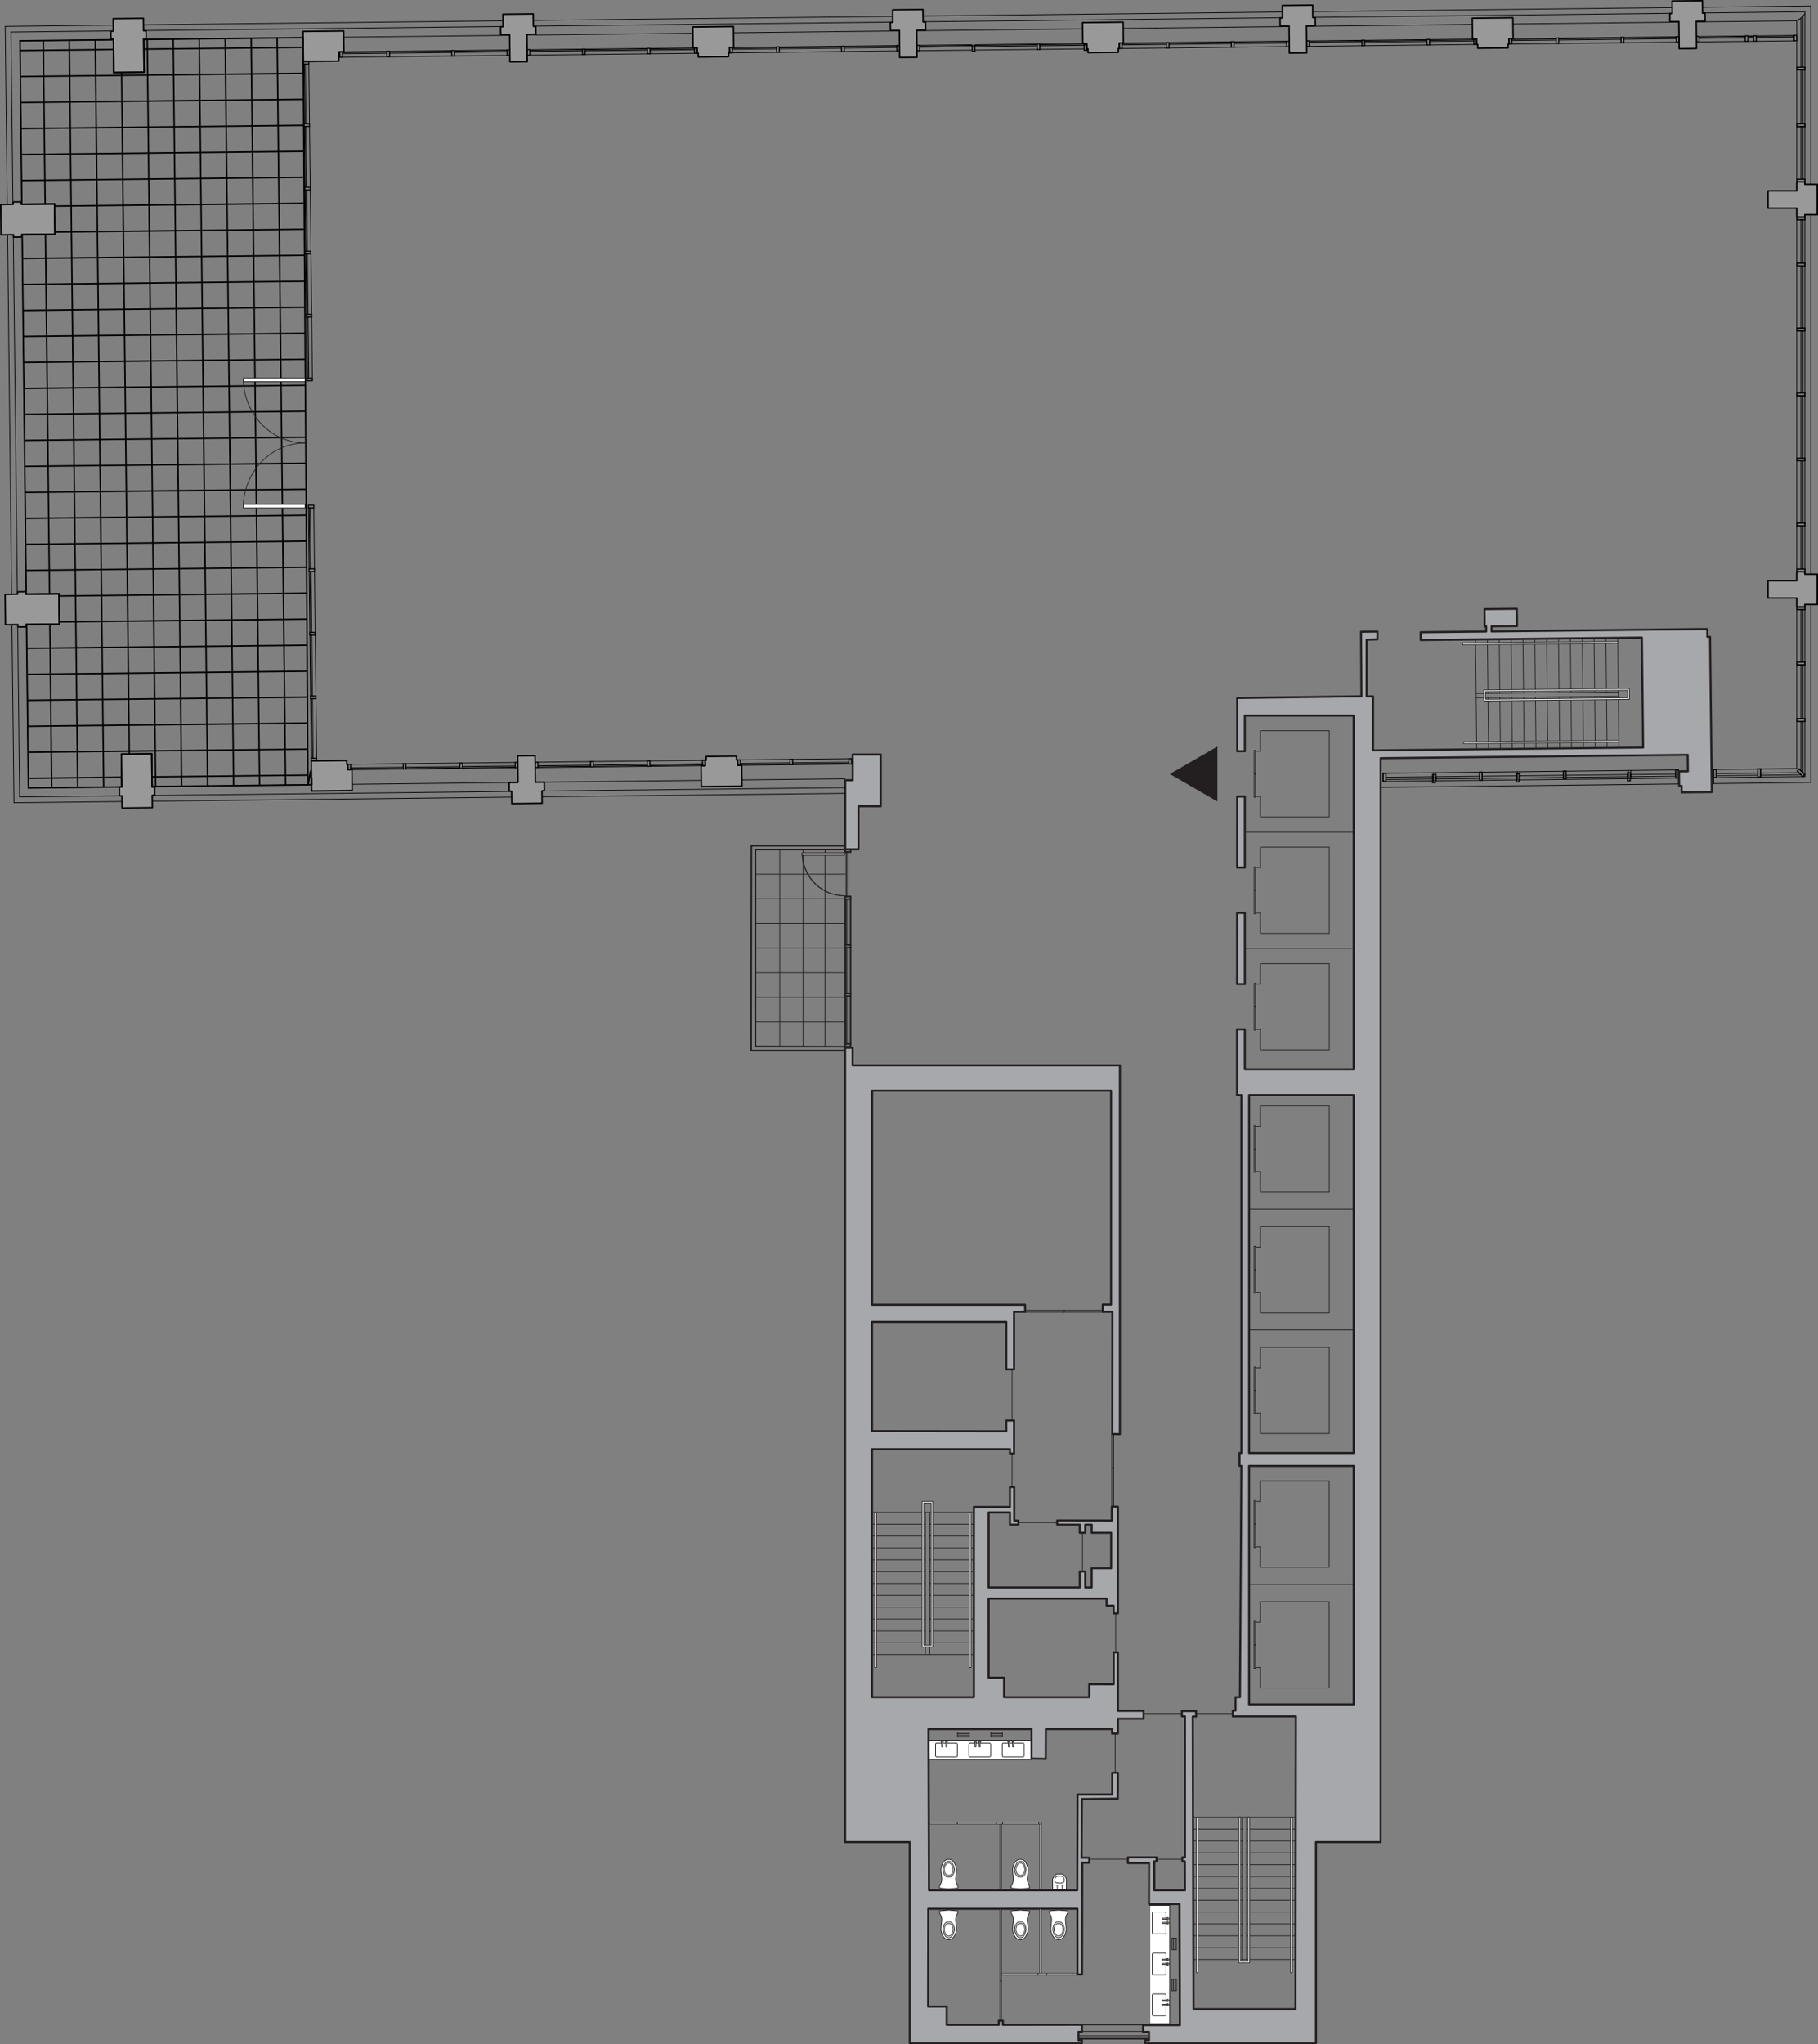 <svg xmlns="http://www.w3.org/2000/svg" viewBox="0 0 1668.98 1876.16"><rect x="0" y="0" width="1668.98" height="1876.16" fill="#808080" stroke="none"/><defs><style>.cls-1,.cls-12,.cls-3{fill:#fff;}.cls-1,.cls-12,.cls-2,.cls-3,.cls-4,.cls-5,.cls-6{stroke:#231f20;}.cls-1,.cls-12,.cls-2,.cls-3,.cls-4,.cls-5,.cls-6,.cls-7,.cls-9{stroke-linecap:round;stroke-linejoin:round;}.cls-1{stroke-width:0.67px;}.cls-10,.cls-2,.cls-5,.cls-8,.cls-9{fill:none;}.cls-2,.cls-3{stroke-width:0.67px;}.cls-4{fill:#a6a8ab;stroke-width:1.92px;}.cls-5,.cls-6{stroke-width:1.45px;}.cls-7{fill:#999;}.cls-10,.cls-7,.cls-8,.cls-9{stroke:#000;}.cls-7,.cls-8{stroke-width:1.33px;}.cls-10,.cls-8{stroke-miterlimit:10;}.cls-9{stroke-width:0.66px;}.cls-10{stroke-width:0.99px;}.cls-11{fill:#231f20;}.cls-12{stroke-width:0.73px;}</style></defs><title>Asset 1</title><g id="Layer_2" data-name="Layer 2"><g id="Superfloor"><rect class="cls-1" x="852.44" y="1597.22" width="94.58" height="17.76"/><rect class="cls-1" x="900.32" y="1835.67" width="36.81" height="1.32" transform="translate(2755.05 917.61) rotate(90)"/><line class="cls-2" x1="1485.18" y1="585.46" x2="1486.25" y2="687.03"/><line class="cls-2" x1="1463.98" y1="639.28" x2="1464.49" y2="687.26"/><line class="cls-2" x1="1474.87" y1="639.17" x2="1475.37" y2="687.15"/><line class="cls-2" x1="1453.1" y1="639.4" x2="1453.61" y2="687.37"/><line class="cls-2" x1="1442.22" y1="639.51" x2="1442.72" y2="687.49"/><line class="cls-2" x1="1431.34" y1="639.62" x2="1431.84" y2="687.6"/><line class="cls-2" x1="1485.71" y1="635.1" x2="1355.13" y2="636.47"/><line class="cls-2" x1="1420.46" y1="639.74" x2="1420.96" y2="687.72"/><line class="cls-2" x1="1409.58" y1="639.85" x2="1410.08" y2="687.83"/><line class="cls-2" x1="1398.7" y1="639.97" x2="1399.2" y2="687.94"/><line class="cls-2" x1="1387.81" y1="640.08" x2="1388.32" y2="688.06"/><line class="cls-2" x1="1376.93" y1="640.2" x2="1377.44" y2="688.17"/><line class="cls-2" x1="1366.05" y1="640.31" x2="1366.55" y2="688.29"/><line class="cls-2" x1="1485.75" y1="639.05" x2="1355.17" y2="640.42"/><line class="cls-2" x1="1474.3" y1="585.57" x2="1474.81" y2="634.35"/><line class="cls-2" x1="1463.42" y1="585.69" x2="1463.93" y2="634.46"/><line class="cls-2" x1="1452.54" y1="585.8" x2="1453.05" y2="634.58"/><line class="cls-2" x1="1441.65" y1="585.91" x2="1442.17" y2="634.69"/><line class="cls-2" x1="1430.77" y1="586.03" x2="1431.28" y2="634.8"/><line class="cls-2" x1="1419.89" y1="586.14" x2="1420.4" y2="634.92"/><line class="cls-2" x1="1409.01" y1="586.26" x2="1409.52" y2="635.03"/><line class="cls-2" x1="1398.13" y1="586.37" x2="1398.64" y2="635.15"/><line class="cls-2" x1="1387.25" y1="586.49" x2="1387.76" y2="635.26"/><line class="cls-2" x1="1376.37" y1="586.6" x2="1376.88" y2="635.37"/><line class="cls-2" x1="1365.48" y1="586.71" x2="1366" y2="635.49"/><line class="cls-2" x1="1354.6" y1="586.83" x2="1355.67" y2="688.4"/><rect class="cls-3" x="1342.78" y="589.5" width="142.46" height="1.48" transform="translate(-6.11 14.86) rotate(-0.6)"/><path class="cls-3" d="M1495.76,640.37l-.07-6.92,0-1.48h-1.48l-132.06,1.39.1,9.89,132.06-1.39h1.49Zm-132.06,1.39-.07-6.93,130.57-1.36.08,6.92Z"/><rect class="cls-3" x="1343.68" y="680.21" width="142.46" height="1.48" transform="translate(-7.06 14.87) rotate(-0.6)"/><line class="cls-2" x1="1144.35" y1="1689.57" x2="1192.33" y2="1689.57"/><line class="cls-2" x1="1144.35" y1="1678.69" x2="1192.33" y2="1678.69"/><line class="cls-2" x1="1144.35" y1="1700.45" x2="1192.33" y2="1700.45"/><line class="cls-2" x1="1144.35" y1="1711.33" x2="1192.33" y2="1711.33"/><line class="cls-2" x1="1144.35" y1="1722.22" x2="1192.33" y2="1722.22"/><line class="cls-2" x1="1140.4" y1="1667.81" x2="1140.4" y2="1798.39"/><line class="cls-2" x1="1144.35" y1="1733.1" x2="1192.33" y2="1733.1"/><line class="cls-2" x1="1144.35" y1="1743.98" x2="1192.33" y2="1743.98"/><line class="cls-2" x1="1144.35" y1="1754.86" x2="1192.33" y2="1754.86"/><line class="cls-2" x1="1144.35" y1="1765.74" x2="1192.33" y2="1765.74"/><line class="cls-2" x1="1144.35" y1="1776.63" x2="1192.33" y2="1776.63"/><line class="cls-2" x1="1144.35" y1="1787.51" x2="1192.33" y2="1787.51"/><line class="cls-2" x1="1144.35" y1="1667.81" x2="1144.35" y2="1798.39"/><line class="cls-2" x1="1092.42" y1="1678.69" x2="1140.4" y2="1678.69"/><line class="cls-2" x1="1092.42" y1="1689.57" x2="1140.4" y2="1689.57"/><line class="cls-2" x1="1092.42" y1="1700.45" x2="1140.4" y2="1700.45"/><line class="cls-2" x1="1092.42" y1="1711.33" x2="1140.4" y2="1711.33"/><line class="cls-2" x1="1092.42" y1="1722.22" x2="1140.4" y2="1722.22"/><line class="cls-2" x1="1092.42" y1="1733.1" x2="1140.4" y2="1733.1"/><line class="cls-2" x1="1092.42" y1="1743.98" x2="1140.4" y2="1743.98"/><line class="cls-2" x1="1092.42" y1="1754.86" x2="1140.4" y2="1754.86"/><line class="cls-2" x1="1092.42" y1="1765.74" x2="1140.4" y2="1765.74"/><line class="cls-2" x1="1092.42" y1="1776.63" x2="1140.4" y2="1776.63"/><line class="cls-2" x1="1092.42" y1="1787.51" x2="1140.4" y2="1787.51"/><line class="cls-2" x1="1092.42" y1="1798.39" x2="1192.33" y2="1798.39"/><line class="cls-2" x1="1092.42" y1="1667.81" x2="1192.33" y2="1667.81"/><line class="cls-2" x1="801.55" y1="1388" x2="901.46" y2="1388"/><line class="cls-2" x1="853.48" y1="1409.76" x2="901.46" y2="1409.76"/><line class="cls-2" x1="853.48" y1="1398.88" x2="901.46" y2="1398.88"/><line class="cls-2" x1="853.48" y1="1420.64" x2="901.46" y2="1420.64"/><line class="cls-2" x1="853.48" y1="1431.52" x2="901.46" y2="1431.52"/><line class="cls-2" x1="853.48" y1="1442.41" x2="901.46" y2="1442.41"/><line class="cls-2" x1="849.53" y1="1388" x2="849.53" y2="1518.58"/><line class="cls-2" x1="853.48" y1="1453.29" x2="901.46" y2="1453.29"/><line class="cls-2" x1="853.48" y1="1464.17" x2="901.46" y2="1464.17"/><line class="cls-2" x1="853.48" y1="1475.05" x2="901.46" y2="1475.05"/><line class="cls-2" x1="853.48" y1="1485.93" x2="901.46" y2="1485.93"/><line class="cls-2" x1="853.48" y1="1496.82" x2="901.46" y2="1496.82"/><line class="cls-2" x1="853.48" y1="1507.7" x2="901.46" y2="1507.7"/><line class="cls-2" x1="853.48" y1="1388" x2="853.48" y2="1518.58"/><line class="cls-2" x1="801.55" y1="1398.88" x2="849.53" y2="1398.88"/><line class="cls-2" x1="801.55" y1="1409.76" x2="849.53" y2="1409.76"/><line class="cls-2" x1="801.55" y1="1420.64" x2="849.53" y2="1420.64"/><line class="cls-2" x1="801.55" y1="1431.52" x2="849.53" y2="1431.52"/><line class="cls-2" x1="801.55" y1="1442.41" x2="849.53" y2="1442.41"/><line class="cls-2" x1="801.55" y1="1453.29" x2="849.53" y2="1453.29"/><line class="cls-2" x1="801.55" y1="1464.17" x2="849.53" y2="1464.17"/><line class="cls-2" x1="801.55" y1="1475.05" x2="849.53" y2="1475.05"/><line class="cls-2" x1="801.55" y1="1485.93" x2="849.53" y2="1485.93"/><line class="cls-2" x1="801.55" y1="1496.82" x2="849.53" y2="1496.82"/><line class="cls-2" x1="801.55" y1="1507.7" x2="849.53" y2="1507.7"/><line class="cls-2" x1="801.55" y1="1518.58" x2="901.46" y2="1518.58"/><rect class="cls-2" x="1151.25" y="1488.1" width="1.24" height="21.52"/><rect class="cls-2" x="1151.25" y="1509.61" width="1.24" height="21.52"/><polyline class="cls-2" points="1152.73 1488.84 1156.93 1488.84 1156.93 1470.04 1220.25 1470.04 1220.25 1549.18 1156.93 1549.18 1156.93 1530.39 1152.73 1530.39"/><rect class="cls-2" x="1151.25" y="1377.3" width="1.24" height="21.52"/><rect class="cls-2" x="1151.25" y="1398.81" width="1.24" height="21.52"/><polyline class="cls-2" points="1152.73 1378.04 1156.93 1378.04 1156.93 1359.24 1220.25 1359.24 1220.25 1438.38 1156.93 1438.38 1156.93 1419.59 1152.73 1419.59"/><line class="cls-2" x1="1242.75" y1="1454.21" x2="1142.84" y2="1454.21"/><rect class="cls-2" x="898.35" y="1388" width="1.48" height="142.46"/><rect class="cls-3" x="803.18" y="1388" width="1.48" height="142.46"/><polygon class="cls-3" points="1137.37 1667.81 1137.37 1801.36 1147.26 1801.36 1147.26 1667.81 1145.78 1667.81 1145.78 1799.87 1138.85 1799.87 1138.85 1667.81 1137.37 1667.81"/><line class="cls-2" x1="1018.36" y1="1571.93" x2="1018.36" y2="1573.66"/><line class="cls-2" x1="982.75" y1="1571.93" x2="982.75" y2="1573.66"/><line class="cls-2" x1="1018.36" y1="1573.66" x2="982.75" y2="1573.66"/><line class="cls-2" x1="1018.36" y1="1571.93" x2="982.75" y2="1571.93"/><line class="cls-2" x1="971.09" y1="1397.43" x2="935.06" y2="1397.43"/><line class="cls-2" x1="1091.4" y1="1582.07" x2="1093.13" y2="1582.07"/><polygon class="cls-4" points="1020.08 1439.25 1002.19 1439.25 1002.2 1456.92 996.33 1456.92 996.33 1442.25 991.27 1442.25 991.27 1456.92 907.64 1456.92 907.64 1388.05 927.18 1388.05 927.18 1399.32 934.91 1399.32 934.91 1395.54 931.14 1395.54 931.11 1364.77 927.18 1364.77 927.18 1383.07 894.06 1383.07 894.06 1557.6 800.55 1557.6 800.55 1330.05 927.18 1330.05 927.18 1334.01 930.95 1334.01 930.95 1303.69 923.83 1303.69 923.83 1313.63 800.55 1313.48 800.55 1213.31 923.83 1213.31 923.83 1256.84 930.95 1256.84 930.95 1203.9 941.12 1203.89 941.12 1197.45 800.64 1197.45 800.64 1001.08 1020.01 1001.08 1020.01 1197.29 1012.34 1197.29 1012.34 1203.89 1021.25 1203.89 1021.16 1316.14 1028.12 1316.29 1028.12 977.67 782.74 977.67 782.74 961.54 775.82 961.54 775.82 1690.64 835.17 1690.64 835.17 1875.19 993.18 1875.19 993.24 1872.39 990.1 1872.39 990.1 1864.79 993.3 1864.79 993.29 1858.24 920.67 1858.35 920.67 1854.57 916.91 1854.58 916.93 1858.35 869.13 1858.35 869.13 1841.51 852.05 1841.51 852.21 1751.84 989.11 1751.78 989.17 1812 993.35 1812 993.57 1709.58 999.9 1709.58 1000.03 1705.01 992.91 1705.01 993.24 1651.1 1026.19 1650.76 1026.3 1626.99 1021.12 1627.02 1021.12 1646.97 989.28 1646.97 988.95 1734.81 852.87 1734.81 852.38 1586.97 947.02 1586.97 947.02 1614.02 960.05 1614.28 960.17 1586.97 1020.94 1586.96 1020.96 1591.05 1026.3 1591.05 1026.3 1577.49 1049.88 1577.49 1049.88 1570.23 1026.3 1570.23 1026.3 1516.51 1022.36 1516.51 1022.36 1545.79 999.97 1545.77 999.97 1557.6 921.77 1557.6 921.77 1539.77 907.66 1539.77 907.63 1467.21 1015.86 1467.21 1015.95 1473.74 1022.3 1473.65 1022.39 1480.74 1026.3 1480.75 1026.3 1382.78 1020.69 1382.75 1020.69 1395.54 970.53 1395.46 970.53 1399.32 991.27 1399.32 991.27 1406.74 996.33 1406.74 996.33 1399.34 1002.28 1399.34 1002.19 1406.74 1020.08 1406.74 1020.08 1439.25"/><path class="cls-1" d="M945.07,1755.42a6.26,6.26,0,0,0,0-1.65l-8.36-.71-8.36.71a6.26,6.26,0,0,0,0,1.65c.15.43,1.94,3.72,2,5.94s-.86,7.59-.72,9.81,2,9.16,7.07,8.94c5,.22,6.93-6.72,7.07-8.94s-.79-7.59-.71-9.81S944.93,1755.85,945.07,1755.42Z"/><path class="cls-1" d="M942,1771.14c0-5.5-3.49-7.12-3.49-7.12h-3.67s-3.48,1.62-3.48,7.12c0,0,1.19,7.47,5.16,7.27h.32C940.84,1778.61,942,1771.14,942,1771.14Z"/><path class="cls-1" d="M940.9,1771.16c0-4.33-2.74-5.61-2.74-5.61h-2.89s-2.75,1.28-2.75,5.61c0,0,1,5.88,4.07,5.72h.25C940,1777,940.9,1771.16,940.9,1771.16Z"/><path class="cls-1" d="M879.28,1755.42a6.26,6.26,0,0,0,0-1.65l-8.36-.71-8.36.71a6.26,6.26,0,0,0,0,1.65c.15.43,1.94,3.72,2,5.94s-.86,7.59-.72,9.81,2,9.16,7.07,8.94c5,.22,6.93-6.72,7.07-8.94s-.79-7.59-.71-9.81S879.14,1755.85,879.28,1755.42Z"/><path class="cls-1" d="M876.25,1771.14c0-5.5-3.49-7.12-3.49-7.12h-3.67s-3.49,1.62-3.49,7.12c0,0,1.2,7.47,5.17,7.27h.32C875.05,1778.61,876.25,1771.14,876.25,1771.14Z"/><path class="cls-1" d="M875.11,1771.16c0-4.33-2.74-5.61-2.74-5.61h-2.89s-2.75,1.28-2.75,5.61c0,0,.94,5.88,4.07,5.72h.25C874.17,1777,875.11,1771.16,875.11,1771.16Z"/><path class="cls-1" d="M945.07,1731.22a6.18,6.18,0,0,1,0,1.64l-8.36.72-8.36-.72a6.18,6.18,0,0,1,0-1.64c.15-.43,1.94-3.73,2-5.94s-.86-7.59-.72-9.81,2-9.16,7.07-9c5-.21,6.93,6.73,7.07,9s-.79,7.59-.71,9.81S944.93,1730.79,945.07,1731.22Z"/><path class="cls-1" d="M942,1715.49c0,5.5-3.49,7.12-3.49,7.12h-3.67s-3.48-1.62-3.48-7.12c0,0,1.19-7.47,5.16-7.26h.32C940.84,1708,942,1715.49,942,1715.49Z"/><path class="cls-1" d="M940.9,1715.48c0,4.33-2.74,5.6-2.74,5.6h-2.89s-2.75-1.27-2.75-5.6c0,0,1-5.88,4.07-5.72h.25C940,1709.6,940.9,1715.48,940.9,1715.48Z"/><path class="cls-1" d="M879.28,1731.22a6.18,6.18,0,0,1,0,1.64l-8.36.72-8.36-.72a6.18,6.18,0,0,1,0-1.64c.15-.43,1.94-3.73,2-5.94s-.86-7.59-.72-9.81,2-9.16,7.07-9c5-.21,6.93,6.73,7.07,9s-.79,7.59-.71,9.81S879.14,1730.79,879.28,1731.22Z"/><path class="cls-1" d="M876.25,1715.49c0,5.5-3.49,7.12-3.49,7.12h-3.67s-3.49-1.62-3.49-7.12c0,0,1.2-7.47,5.17-7.26h.32C875.05,1708,876.25,1715.49,876.25,1715.49Z"/><path class="cls-1" d="M875.11,1715.48c0,4.33-2.74,5.6-2.74,5.6h-2.89s-2.75-1.27-2.75-5.6c0,0,.94-5.88,4.07-5.72h.25C874.17,1709.6,875.11,1715.48,875.11,1715.48Z"/><path class="cls-1" d="M980.15,1755.42a6.26,6.26,0,0,0,0-1.65l-8.36-.71-8.36.71a6.26,6.26,0,0,0,0,1.65c.15.43,1.94,3.72,2,5.94s-.86,7.59-.72,9.81,2,9.16,7.07,8.94c5,.22,6.93-6.72,7.07-8.94s-.79-7.59-.71-9.81S980,1755.85,980.15,1755.42Z"/><path class="cls-1" d="M977.12,1771.14c0-5.5-3.49-7.12-3.49-7.12H970s-3.48,1.62-3.48,7.12c0,0,1.19,7.47,5.16,7.27H972C975.92,1778.61,977.12,1771.14,977.12,1771.14Z"/><path class="cls-1" d="M976,1771.16c0-4.33-2.74-5.61-2.74-5.61h-2.89s-2.75,1.28-2.75,5.61c0,0,.94,5.88,4.07,5.72h.25C975,1777,976,1771.16,976,1771.16Z"/><rect class="cls-1" x="853.39" y="1672.64" width="25.42" height="1.32"/><line class="cls-1" x1="890.64" y1="1586.97" x2="880.13" y2="1586.97"/><line class="cls-1" x1="879.13" y1="1591.23" x2="889.64" y2="1591.23"/><line class="cls-1" x1="889.8" y1="1589.97" x2="889.8" y2="1594.05"/><line class="cls-1" x1="889.8" y1="1594.05" x2="879.13" y2="1594.05"/><line class="cls-1" x1="879.13" y1="1594.05" x2="879.13" y2="1589.97"/><line class="cls-1" x1="879.13" y1="1589.97" x2="889.8" y2="1589.97"/><line class="cls-1" x1="889.64" y1="1592.8" x2="879.13" y2="1592.8"/><line class="cls-1" x1="920.08" y1="1589.97" x2="909.57" y2="1589.97"/><line class="cls-1" x1="909.57" y1="1591.23" x2="920.08" y2="1591.23"/><line class="cls-1" x1="920.24" y1="1589.97" x2="920.24" y2="1594.05"/><line class="cls-1" x1="920.24" y1="1594.05" x2="909.57" y2="1594.05"/><line class="cls-1" x1="909.57" y1="1594.05" x2="909.57" y2="1589.97"/><line class="cls-1" x1="909.57" y1="1589.97" x2="920.24" y2="1589.97"/><line class="cls-1" x1="920.08" y1="1592.8" x2="909.57" y2="1592.8"/><rect class="cls-1" x="858.85" y="1599.86" width="20.05" height="12.58" rx="1.08"/><circle class="cls-1" cx="864.96" cy="1598.29" r="1.05"/><rect class="cls-1" x="864.48" y="1598.1" width="0.96" height="5.34" rx="0.48"/><circle class="cls-1" cx="868.88" cy="1598.29" r="1.05"/><rect class="cls-1" x="868.39" y="1598.1" width="0.96" height="5.34" rx="0.48"/><rect class="cls-1" x="889.41" y="1599.86" width="20.05" height="12.58" rx="1.08"/><circle class="cls-1" cx="895.52" cy="1598.29" r="1.05"/><rect class="cls-1" x="895.04" y="1598.1" width="0.96" height="5.34" rx="0.48"/><circle class="cls-1" cx="899.44" cy="1598.29" r="1.05"/><rect class="cls-1" x="898.95" y="1598.1" width="0.96" height="5.34" rx="0.48"/><rect class="cls-1" x="920.08" y="1599.86" width="20.05" height="12.58" rx="1.08"/><circle class="cls-1" cx="926.19" cy="1598.29" r="1.05"/><rect class="cls-1" x="925.71" y="1598.1" width="0.96" height="5.34" rx="0.48"/><circle class="cls-1" cx="930.11" cy="1598.29" r="1.05"/><rect class="cls-1" x="929.63" y="1598.1" width="0.96" height="5.34" rx="0.48"/><rect class="cls-1" x="1055.36" y="1748.7" width="18.42" height="108.62"/><rect class="cls-1" x="1054.11" y="1796.14" width="20.05" height="12.58" rx="1.08" transform="translate(2866.56 738.29) rotate(90)"/><circle class="cls-1" cx="1071.99" cy="1798.51" r="1.05"/><rect class="cls-1" x="1069.03" y="1795.84" width="0.96" height="5.34" rx="0.48" transform="translate(2868.02 729) rotate(90)"/><circle class="cls-1" cx="1071.99" cy="1802.43" r="1.05"/><rect class="cls-1" x="1069.03" y="1799.76" width="0.96" height="5.34" rx="0.48" transform="translate(2871.94 732.92) rotate(90)"/><rect class="cls-1" x="1054.11" y="1758.55" width="20.05" height="12.58" rx="1.08" transform="translate(2828.97 700.71) rotate(90)"/><circle class="cls-1" cx="1071.99" cy="1760.92" r="1.05"/><rect class="cls-1" x="1069.03" y="1758.25" width="0.96" height="5.34" rx="0.48" transform="translate(2830.43 691.41) rotate(90)"/><circle class="cls-1" cx="1071.99" cy="1764.84" r="1.05"/><rect class="cls-1" x="1069.03" y="1762.17" width="0.96" height="5.34" rx="0.48" transform="translate(2834.35 695.33) rotate(90)"/><rect class="cls-1" x="1054.11" y="1833.72" width="20.05" height="12.58" rx="1.08" transform="translate(2904.15 775.88) rotate(90)"/><circle class="cls-1" cx="1071.99" cy="1836.09" r="1.05"/><rect class="cls-1" x="1069.03" y="1833.42" width="0.96" height="5.34" rx="0.48" transform="translate(2905.6 766.58) rotate(90)"/><circle class="cls-1" cx="1071.99" cy="1840.01" r="1.05"/><rect class="cls-1" x="1069.03" y="1837.34" width="0.96" height="5.34" rx="0.48" transform="translate(2909.52 770.5) rotate(90)"/><line class="cls-1" x1="1080.06" y1="1789.25" x2="1080.06" y2="1778.74"/><line class="cls-1" x1="1078.81" y1="1778.74" x2="1078.81" y2="1789.25"/><line class="cls-1" x1="1080.06" y1="1789.41" x2="1075.99" y2="1789.41"/><line class="cls-1" x1="1075.99" y1="1789.41" x2="1075.99" y2="1778.74"/><line class="cls-1" x1="1075.99" y1="1778.74" x2="1080.06" y2="1778.74"/><line class="cls-1" x1="1077.24" y1="1789.25" x2="1077.24" y2="1778.74"/><line class="cls-1" x1="1080.06" y1="1826.91" x2="1080.06" y2="1816.4"/><line class="cls-1" x1="1078.81" y1="1816.4" x2="1078.81" y2="1826.91"/><line class="cls-1" x1="1080.06" y1="1827.07" x2="1075.99" y2="1827.07"/><line class="cls-1" x1="1075.99" y1="1827.07" x2="1075.99" y2="1816.4"/><line class="cls-1" x1="1075.99" y1="1816.4" x2="1080.06" y2="1816.4"/><line class="cls-1" x1="1077.24" y1="1826.91" x2="1077.24" y2="1816.4"/><rect class="cls-1" x="966.36" y="1730.08" width="12.66" height="4.07"/><rect class="cls-1" x="970.62" y="1730.08" width="4.49" height="4.07"/><path class="cls-1" d="M974.36,1719.9H971s-2.59,0-4.66,4.46v5.72H979v-5.72C976.94,1719.9,974.36,1719.9,974.36,1719.9Z"/><path class="cls-1" d="M973,1721.77l-.16,0-.16,0a4.09,4.09,0,0,0-4.4,2.53v2.27s.45,1.81,4.54,1.71h0c4.08.1,4.13-1.71,4.13-1.71v-2.27A3.66,3.66,0,0,0,973,1721.77Z"/><rect class="cls-1" x="914.45" y="1672.64" width="5.93" height="1.32"/><rect class="cls-1" x="953.59" y="1672.64" width="2.33" height="1.32"/><rect class="cls-1" x="925.29" y="1703.27" width="59.94" height="1.32" transform="translate(2659.19 748.67) rotate(90)"/><rect class="cls-1" x="888.75" y="1703.27" width="59.94" height="1.32" transform="translate(2622.65 785.21) rotate(90)"/><rect class="cls-1" x="885.68" y="1784.19" width="66.08" height="1.32" transform="translate(2703.57 866.13) rotate(90)"/><rect class="cls-1" x="925.02" y="1781.38" width="60.47" height="1.32" transform="translate(2737.3 826.79) rotate(90)"/><rect class="cls-1" x="952.93" y="1811.1" width="7.85" height="1.32"/><rect class="cls-1" x="984.35" y="1811.1" width="3.93" height="1.32"/><line class="cls-5" x1="993.91" y1="1858.02" x2="1049.3" y2="1858.02"/><line class="cls-5" x1="991.17" y1="1871.07" x2="1054.45" y2="1871.07"/><line class="cls-2" x1="991.17" y1="1868.42" x2="1054.45" y2="1868.42"/><line class="cls-2" x1="1049.66" y1="1864.35" x2="994.27" y2="1864.35"/><line class="cls-2" x1="1020.67" y1="1316.15" x2="1022.39" y2="1316.15"/><line class="cls-2" x1="1020.67" y1="1346.93" x2="1022.39" y2="1346.93"/><line class="cls-2" x1="1022.39" y1="1316.15" x2="1022.39" y2="1346.93"/><line class="cls-2" x1="1020.67" y1="1316.15" x2="1020.67" y2="1346.93"/><line class="cls-2" x1="1020.69" y1="1346.93" x2="1022.38" y2="1346.93"/><line class="cls-2" x1="1020.69" y1="1383.07" x2="1022.38" y2="1383.07"/><line class="cls-2" x1="1022.38" y1="1346.93" x2="1022.38" y2="1383.07"/><line class="cls-2" x1="1020.69" y1="1346.93" x2="1020.69" y2="1383.07"/><line class="cls-2" x1="929.13" y1="1364.77" x2="929.13" y2="1333.96"/><line class="cls-2" x1="993.8" y1="1406.8" x2="993.8" y2="1442.25"/><line class="cls-2" x1="1024.21" y1="1516.73" x2="1024.21" y2="1480.7"/><line class="cls-2" x1="1023.77" y1="1627.41" x2="1023.77" y2="1591.38"/><line class="cls-2" x1="1049.88" y1="1572.67" x2="1084.62" y2="1572.67"/><line class="cls-2" x1="1085.46" y1="1706.4" x2="1061.75" y2="1706.4"/><line class="cls-2" x1="1035.49" y1="1706.35" x2="999.8" y2="1706.35"/><line class="cls-2" x1="1131.29" y1="1572.67" x2="1097.65" y2="1572.67"/><path class="cls-3" d="M854.91,1378H846.5v133.55h9.89V1378Zm0,132.06H848V1379.48h6.92Z"/><line class="cls-5" x1="780.85" y1="914.27" x2="780.85" y2="958.08"/><line class="cls-5" x1="775.91" y1="914.27" x2="775.91" y2="958.08"/><line class="cls-5" x1="780.85" y1="869.76" x2="780.85" y2="911.8"/><line class="cls-5" x1="775.91" y1="869.76" x2="775.91" y2="911.8"/><line class="cls-5" x1="780.85" y1="825.24" x2="780.85" y2="867.28"/><line class="cls-5" x1="775.91" y1="825.24" x2="775.91" y2="867.28"/><line class="cls-2" x1="776.65" y1="914.27" x2="776.65" y2="958.08"/><line class="cls-2" x1="777.64" y1="958.08" x2="777.64" y2="914.27"/><line class="cls-2" x1="776.65" y1="869.76" x2="776.65" y2="911.8"/><line class="cls-2" x1="777.64" y1="911.8" x2="777.64" y2="869.76"/><line class="cls-2" x1="776.65" y1="825.24" x2="776.65" y2="867.28"/><line class="cls-2" x1="777.64" y1="867.28" x2="777.64" y2="825.24"/><line class="cls-2" x1="776.65" y1="781.96" x2="776.65" y2="822.77"/><line class="cls-2" x1="777.64" y1="822.77" x2="777.64" y2="781.96"/><line class="cls-6" x1="777.64" y1="914.27" x2="776.65" y2="914.27"/><line class="cls-6" x1="780.85" y1="781.96" x2="780.85" y2="779.49"/><line class="cls-6" x1="780.85" y1="779.49" x2="775.91" y2="779.49"/><line class="cls-6" x1="775.91" y1="779.49" x2="775.91" y2="781.96"/><line class="cls-6" x1="775.91" y1="781.96" x2="780.85" y2="781.96"/><rect class="cls-5" x="775.91" y="958.08" width="4.95" height="2.47"/><line class="cls-6" x1="776.65" y1="911.8" x2="777.64" y2="911.8"/><line class="cls-6" x1="777.64" y1="869.76" x2="776.65" y2="869.76"/><line class="cls-6" x1="776.65" y1="867.28" x2="777.64" y2="867.28"/><line class="cls-6" x1="777.64" y1="825.24" x2="776.65" y2="825.24"/><line class="cls-6" x1="780.85" y1="914.27" x2="780.85" y2="911.8"/><line class="cls-6" x1="780.85" y1="911.8" x2="775.91" y2="911.8"/><line class="cls-6" x1="775.91" y1="911.8" x2="775.91" y2="914.27"/><line class="cls-6" x1="775.91" y1="914.27" x2="780.85" y2="914.27"/><line class="cls-6" x1="780.85" y1="869.76" x2="780.85" y2="867.28"/><line class="cls-6" x1="780.85" y1="867.28" x2="775.91" y2="867.28"/><line class="cls-6" x1="775.91" y1="867.28" x2="775.91" y2="869.76"/><line class="cls-6" x1="775.91" y1="869.76" x2="780.85" y2="869.76"/><line class="cls-6" x1="776.65" y1="822.77" x2="777.64" y2="822.77"/><line class="cls-6" x1="777.64" y1="781.96" x2="776.65" y2="781.96"/><line class="cls-6" x1="780.85" y1="825.24" x2="780.85" y2="822.77"/><line class="cls-6" x1="780.85" y1="822.77" x2="775.91" y2="822.77"/><line class="cls-6" x1="775.91" y1="822.77" x2="775.91" y2="825.24"/><line class="cls-6" x1="775.91" y1="825.24" x2="780.85" y2="825.24"/><polygon class="cls-4" points="782.83 692.45 782.83 716.03 775.91 716.03 775.91 779.49 788.15 779.49 788.15 739.94 808.55 739.94 808.55 692.45 782.83 692.45"/><g id="LWPOLYLINE"><polygon class="cls-7" points="290.47 698.32 285.75 698.37 286.06 725.95 323.33 725.53 323.12 706.4 319.39 706.44 319.33 701.47 318.34 701.48 318.3 698 290.47 698.32"/></g><g id="LWPOLYLINE-2" data-name="LWPOLYLINE"><polygon class="cls-7" points="111.48 692.13 111.82 722.2 109.59 722.22 109.68 730.38 111.91 730.36 112.04 741.58 139.87 741.26 139.74 729.82 141.98 729.8 141.89 722.36 139.66 722.36 139.31 691.82 111.48 692.13"/></g><g id="LWPOLYLINE-3" data-name="LWPOLYLINE"><polygon class="cls-7" points="23.58 545.3 23.55 543.07 16.1 543.15 16.1 545.31 4.7 545.52 5.01 573.35 16.44 573.22 16.46 575.45 23.92 575.37 23.89 573.13 54.45 572.79 54.14 544.96 23.58 545.3"/></g><g id="LWPOLYLINE-4" data-name="LWPOLYLINE"><polygon class="cls-7" points="278.2 28.82 278.51 56.4 283.23 56.34 311.06 56.03 310.97 47.58 315.69 47.53 315.47 28.4 278.2 28.82"/></g><g id="LWPOLYLINE-5" data-name="LWPOLYLINE"><polygon class="cls-7" points="103.87 17.12 104 28.54 101.76 28.57 101.85 36.02 104.08 36 104.43 66.56 132.26 66.25 131.91 35.69 134.15 35.66 134.06 28.2 131.83 28.23 131.7 16.8 103.87 17.12"/></g><g id="LWPOLYLINE-6" data-name="LWPOLYLINE"><polygon class="cls-7" points="19.52 187.51 19.52 185.27 12.06 185.35 12.07 187.52 0.66 187.72 0.98 215.55 12.4 215.42 12.43 217.66 19.88 217.57 19.86 215.34 50.42 214.99 50.11 187.16 19.52 187.51"/></g><g id="HATCH"><path class="cls-8" d="M282.88,720.27,286,720l-.07-5.73-1.17-4.54-1.88,10.58Zm-.11,0-4.5-685.74L131.92,36.18l.34,30.07-27.83.31-.34-30.06-2.24,0-83.5.95L20,187.5l30.07-.34L50.42,215l-30.06.34,0,2.24,3.7,327.73L54.14,545l.32,27.83-30.07.34,0,2.23,1.66,147.8,85.74-1-.34-30.07,27.83-.31.34,30.06,2.24,0,140.75-1.59Z"/><path class="cls-8" d="M47.47,722.92l-1.69-150m-.32-27.83-3.72-330m-.31-27.83-1.69-150M71.32,722.65,63.59,37M95.17,722.39,87.44,36.69m31.25,655.36L111.63,66.48m31.25,655.37-7.73-685.7m31.58,685.43L159,35.88m31.59,685.43-7.74-685.7M214.44,721l-7.73-685.7m31.58,685.43-7.73-685.7M262.15,720.5,254.41,34.8M286,720l-.07-5.73m-.75-2.89h-.71m-1.76,0L139.55,713m-27.83.31-85.74,1m256.57-26.75L25.71,690.4M282.4,663.65l-256.95,2.9M282.24,639.8,25.18,642.7M282.08,616l-257.17,2.9m257-26.76L24.64,595m257.13-26.75L54.43,570.8m227.18-26.42L54.16,547m227.3-26.42-257.63,2.9M281.3,496.67,23.56,499.58m257.58-26.76L23.29,475.73M281,449l-258,2.9m257.81-26.76L22.75,428m257.92-26.76L22.49,404.17m258-26.77-258.3,2.91m258.14-26.76L22,356.46M280.2,329.69,21.68,332.61m258.37-26.77L21.41,308.76M279.89,282,21.14,284.9m258.59-26.77L20.87,261.05m258.71-26.77-259,2.92m258.82-26.78L50.4,213m228.86-26.43L50.13,189.15m229-26.44L19.8,165.64M279,138.86,19.53,141.78M278.79,115,19.26,117.93M278.64,91.15,19,94.08M278.48,67.3,18.72,70.22m259.6-26.78L132,45.09m-27.83.31-85.74,1"/></g><g id="LINE"><line class="cls-9" x1="290.08" y1="641.19" x2="290.69" y2="695.83"/></g><g id="LINE-2" data-name="LINE"><line class="cls-9" x1="285.11" y1="641.25" x2="285.72" y2="695.88"/></g><g id="LINE-3" data-name="LINE"><line class="cls-9" x1="289.42" y1="582.83" x2="290.05" y2="638.71"/></g><g id="LINE-4" data-name="LINE"><line class="cls-9" x1="284.45" y1="582.89" x2="285.08" y2="638.77"/></g><g id="LINE-5" data-name="LINE"><line class="cls-9" x1="288.76" y1="524.47" x2="289.39" y2="580.35"/></g><g id="LINE-6" data-name="LINE"><line class="cls-9" x1="283.79" y1="524.53" x2="284.42" y2="580.4"/></g><g id="LINE-7" data-name="LINE"><line class="cls-9" x1="288.1" y1="466.11" x2="288.73" y2="521.99"/></g><g id="LINE-8" data-name="LINE"><line class="cls-9" x1="283.13" y1="466.17" x2="283.76" y2="522.04"/></g><g id="LINE-9" data-name="LINE"><line class="cls-9" x1="286.13" y1="291.03" x2="286.76" y2="346.9"/></g><g id="LINE-10" data-name="LINE"><line class="cls-9" x1="281.16" y1="291.08" x2="281.79" y2="346.96"/></g><g id="LINE-11" data-name="LINE"><line class="cls-9" x1="285.47" y1="232.67" x2="286.1" y2="288.54"/></g><g id="LINE-12" data-name="LINE"><line class="cls-9" x1="280.5" y1="232.72" x2="281.13" y2="288.6"/></g><g id="LINE-13" data-name="LINE"><line class="cls-9" x1="284.81" y1="174.31" x2="285.44" y2="230.18"/></g><g id="LINE-14" data-name="LINE"><line class="cls-9" x1="279.84" y1="174.36" x2="280.47" y2="230.24"/></g><g id="LINE-15" data-name="LINE"><line class="cls-9" x1="284.15" y1="115.95" x2="284.78" y2="171.82"/></g><g id="LINE-16" data-name="LINE"><line class="cls-9" x1="279.19" y1="116" x2="279.82" y2="171.88"/></g><g id="LINE-17" data-name="LINE"><line class="cls-9" x1="139.65" y1="721.88" x2="286" y2="720.23"/></g><line class="cls-9" x1="323.27" y1="719.81" x2="467.38" y2="718.19"/><line class="cls-9" x1="139.74" y1="730.04" x2="467.47" y2="726.35"/><line class="cls-9" x1="139.8" y1="735.3" x2="469.77" y2="731.58"/><g id="LINE-18" data-name="LINE"><line class="cls-9" x1="26.08" y1="723.16" x2="111.82" y2="722.2"/></g><g id="LINE-19" data-name="LINE"><line class="cls-9" x1="18.02" y1="731.42" x2="111.91" y2="730.36"/></g><g id="LINE-20" data-name="LINE"><line class="cls-9" x1="12.82" y1="736.73" x2="111.97" y2="735.61"/></g><line class="cls-9" x1="467.85" y1="32.4" x2="315.54" y2="34.11"/><g id="LINE-21" data-name="LINE"><line class="cls-9" x1="278.27" y1="34.53" x2="131.92" y2="36.18"/></g><line class="cls-9" x1="461.79" y1="24.3" x2="131.83" y2="28.02"/><line class="cls-9" x1="461.73" y1="19.05" x2="131.77" y2="22.77"/><g id="LINE-22" data-name="LINE"><line class="cls-9" x1="104.09" y1="36.5" x2="18.35" y2="37.47"/></g><g id="LINE-23" data-name="LINE"><line class="cls-9" x1="104" y1="28.34" x2="10.1" y2="29.4"/></g><g id="LINE-24" data-name="LINE"><line class="cls-9" x1="103.94" y1="23.08" x2="4.78" y2="24.2"/></g><g id="LINE-25" data-name="LINE"><line class="cls-9" x1="18.35" y1="37.47" x2="20.04" y2="187.5"/></g><g id="LINE-26" data-name="LINE"><line class="cls-9" x1="10.1" y1="29.4" x2="11.88" y2="187.52"/></g><g id="LINE-27" data-name="LINE"><line class="cls-9" x1="4.78" y1="24.2" x2="6.63" y2="187.61"/></g><g id="LINE-28" data-name="LINE"><line class="cls-9" x1="20.36" y1="215.33" x2="24.08" y2="545.3"/></g><g id="LINE-29" data-name="LINE"><line class="cls-9" x1="12.2" y1="215.42" x2="15.92" y2="545.32"/></g><g id="LINE-30" data-name="LINE"><line class="cls-9" x1="6.94" y1="215.48" x2="10.66" y2="545.41"/></g><g id="LINE-31" data-name="LINE"><line class="cls-9" x1="24.39" y1="573.13" x2="26.08" y2="723.16"/></g><g id="LINE-32" data-name="LINE"><line class="cls-9" x1="16.23" y1="573.22" x2="18.02" y2="731.42"/></g><g id="LINE-33" data-name="LINE"><line class="cls-9" x1="10.97" y1="573.28" x2="12.82" y2="736.73"/></g><g id="LINE-34" data-name="LINE"><line class="cls-9" x1="355.17" y1="52.05" x2="314.5" y2="52.51"/></g><g id="LINE-35" data-name="LINE"><line class="cls-9" x1="355.11" y1="47.09" x2="315.69" y2="47.53"/></g><line class="cls-9" x1="414.8" y1="51.38" x2="357.65" y2="52.03"/><g id="LWPOLYLINE-7" data-name="LWPOLYLINE"><polygon class="cls-7" points="475.31 693.75 475.58 718.1 467.39 718.19 467.47 726.14 469.71 726.11 469.84 737.54 497.67 737.23 497.54 725.79 499.77 725.76 499.68 717.82 491.48 717.92 491.21 693.57 475.31 693.75"/></g><g id="LWPOLYLINE-8" data-name="LWPOLYLINE"><polygon class="cls-7" points="648.27 694.28 648.31 697.76 647.32 697.77 647.37 702.74 643.64 702.78 643.86 721.91 681.13 721.49 680.91 702.36 677.19 702.4 677.13 697.43 676.14 697.43 676.1 693.97 648.27 694.28"/></g><g id="LWPOLYLINE-9" data-name="LWPOLYLINE"><polygon class="cls-7" points="461.67 13.08 461.8 24.51 459.56 24.53 459.64 31.99 467.84 31.9 468.12 56.74 484.03 56.57 483.75 31.72 491.94 31.63 491.86 24.17 489.63 24.2 489.5 12.77 461.67 13.08"/></g><g id="LWPOLYLINE-10" data-name="LWPOLYLINE"><polygon class="cls-7" points="1656.88 527 1656.88 524.76 1649.43 524.76 1649.43 532.96 1623.09 532.96 1623.09 548.87 1649.43 548.87 1649.43 557.07 1656.88 557.07 1656.88 554.83 1668.31 554.83 1668.31 527 1656.88 527"/></g><g id="LWPOLYLINE-11" data-name="LWPOLYLINE"><polygon class="cls-7" points="1649.43 166.94 1649.43 175.15 1623.09 175.15 1623.09 191.05 1649.43 191.05 1649.43 199.25 1656.88 199.25 1656.88 197.01 1668.31 197.01 1668.31 169.18 1656.88 169.18 1656.88 166.94 1649.43 166.94"/></g><g id="LWPOLYLINE-12" data-name="LWPOLYLINE"><polygon class="cls-7" points="1535.06 0.98 1535.19 12.4 1532.95 12.43 1533.03 19.89 1541.23 19.79 1541.51 44.64 1557.42 44.46 1557.13 19.52 1565.34 19.52 1565.25 12.07 1563.02 12.09 1562.89 0.66 1535.06 0.98"/></g><g id="LWPOLYLINE-13" data-name="LWPOLYLINE"><polygon class="cls-7" points="1177.26 5.01 1177.39 16.44 1175.15 16.46 1175.24 23.92 1183.44 23.83 1183.72 48.67 1199.62 48.5 1199.34 23.65 1207.54 23.56 1207.45 16.1 1205.22 16.13 1205.09 4.7 1177.26 5.01"/></g><g id="LWPOLYLINE-14" data-name="LWPOLYLINE"><polygon class="cls-7" points="819.46 9.05 819.59 20.47 817.36 20.5 817.44 27.95 825.64 27.86 825.92 52.71 841.82 52.53 841.54 27.68 849.74 27.59 849.66 20.14 847.42 20.16 847.29 8.73 819.46 9.05"/></g><g id="LWPOLYLINE-15" data-name="LWPOLYLINE"><polygon class="cls-7" points="1356.62 44.24 1356.59 40.76 1355.59 40.77 1355.54 35.8 1351.81 35.84 1351.59 16.71 1388.86 16.29 1389.08 35.42 1385.35 35.47 1385.41 40.44 1384.41 40.46 1384.45 43.93 1356.62 44.24"/></g><g id="LWPOLYLINE-16" data-name="LWPOLYLINE"><polygon class="cls-7" points="998.83 48.27 998.79 44.8 997.79 44.81 997.74 39.84 994.01 39.88 993.79 20.75 1031.07 20.33 1031.28 39.46 1027.55 39.5 1027.61 44.47 1026.62 44.49 1026.66 47.96 998.83 48.27"/></g><g id="LWPOLYLINE-17" data-name="LWPOLYLINE"><polygon class="cls-7" points="641.03 52.31 640.99 48.83 640 48.84 639.94 43.87 636.21 43.91 636 24.78 673.27 24.36 673.49 43.49 669.76 43.54 669.81 48.51 668.82 48.53 668.86 52 641.03 52.31"/></g><g id="LINE-36" data-name="LINE"><line class="cls-9" x1="825.65" y1="28.36" x2="673.33" y2="30.08"/></g><g id="LINE-37" data-name="LINE"><line class="cls-9" x1="636.06" y1="30.5" x2="491.95" y2="32.12"/></g><g id="LINE-38" data-name="LINE"><line class="cls-9" x1="819.59" y1="20.27" x2="491.86" y2="23.96"/></g><g id="LINE-39" data-name="LINE"><line class="cls-9" x1="819.53" y1="15.01" x2="490.09" y2="18.71"/></g><g id="LINE-40" data-name="LINE"><line class="cls-9" x1="1183.44" y1="24.33" x2="1031.13" y2="26.04"/></g><g id="LINE-41" data-name="LINE"><line class="cls-9" x1="993.86" y1="26.46" x2="841.55" y2="28.18"/></g><g id="LINE-42" data-name="LINE"><line class="cls-9" x1="1177.39" y1="16.23" x2="847.42" y2="19.95"/></g><g id="LINE-43" data-name="LINE"><line class="cls-9" x1="1177.33" y1="10.98" x2="847.36" y2="14.7"/></g><g id="LINE-44" data-name="LINE"><line class="cls-9" x1="1541.24" y1="20.29" x2="1388.93" y2="22.01"/></g><g id="LINE-45" data-name="LINE"><line class="cls-9" x1="1351.66" y1="22.43" x2="1199.34" y2="24.15"/></g><g id="LINE-46" data-name="LINE"><line class="cls-9" x1="1535.18" y1="12.2" x2="1205.22" y2="15.92"/></g><g id="LINE-47" data-name="LINE"><line class="cls-9" x1="1535.12" y1="6.94" x2="1205.16" y2="10.66"/></g><g id="LINE-48" data-name="LINE"><line class="cls-9" x1="499.68" y1="717.82" x2="643.8" y2="716.2"/></g><g id="LINE-49" data-name="LINE"><line class="cls-9" x1="681.07" y1="715.78" x2="775.7" y2="714.71"/></g><g id="LINE-50" data-name="LINE"><line class="cls-9" x1="497.54" y1="726.01" x2="775.75" y2="722.87"/></g><g id="LINE-51" data-name="LINE"><line class="cls-9" x1="497.6" y1="731.27" x2="775.75" y2="728.13"/></g><g id="LINE-52" data-name="LINE"><line class="cls-9" x1="1662.35" y1="527" x2="1662.35" y2="197.01"/></g><g id="LINE-53" data-name="LINE"><line class="cls-9" x1="1649.48" y1="480.04" x2="1649.48" y2="422.88"/></g><g id="LINE-54" data-name="LINE"><line class="cls-9" x1="1649.48" y1="420.4" x2="1649.48" y2="363.25"/></g><g id="LINE-55" data-name="LINE"><line class="cls-9" x1="1649.48" y1="360.76" x2="1649.48" y2="303.61"/></g><g id="LINE-56" data-name="LINE"><line class="cls-9" x1="1649.48" y1="301.13" x2="1649.48" y2="243.98"/></g><g id="LINE-57" data-name="LINE"><line class="cls-9" x1="1649.48" y1="241.49" x2="1649.48" y2="201.73"/></g><g id="LINE-58" data-name="LINE"><line class="cls-9" x1="1649.48" y1="522.28" x2="1649.48" y2="482.52"/></g><g id="LINE-59" data-name="LINE"><line class="cls-9" x1="1656.93" y1="482.52" x2="1656.93" y2="522.28"/></g><g id="LINE-60" data-name="LINE"><line class="cls-9" x1="1656.93" y1="201.73" x2="1656.93" y2="241.49"/></g><g id="LINE-61" data-name="LINE"><line class="cls-9" x1="1656.93" y1="243.98" x2="1656.93" y2="301.13"/></g><g id="LINE-62" data-name="LINE"><line class="cls-9" x1="1656.93" y1="303.61" x2="1656.93" y2="360.76"/></g><g id="LINE-63" data-name="LINE"><line class="cls-9" x1="1656.93" y1="363.25" x2="1656.93" y2="420.4"/></g><g id="LINE-64" data-name="LINE"><line class="cls-9" x1="1656.93" y1="422.88" x2="1656.93" y2="480.04"/></g><g id="LINE-65" data-name="LINE"><line class="cls-9" x1="1662.35" y1="169.18" x2="1662.35" y2="5.51"/></g><g id="LINE-66" data-name="LINE"><line class="cls-9" x1="1649.48" y1="61.69" x2="1649.48" y2="19.07"/></g><g id="LINE-67" data-name="LINE"><line class="cls-9" x1="1649.48" y1="164.46" x2="1649.48" y2="116.18"/></g><g id="LINE-68" data-name="LINE"><line class="cls-9" x1="1649.48" y1="113.69" x2="1649.48" y2="64.17"/></g><g id="LINE-69" data-name="LINE"><line class="cls-9" x1="1656.93" y1="64.17" x2="1656.93" y2="113.69"/></g><g id="LINE-70" data-name="LINE"><line class="cls-9" x1="1656.93" y1="116.18" x2="1656.93" y2="164.46"/></g><g id="LINE-71" data-name="LINE"><line class="cls-9" x1="1656.93" y1="10.83" x2="1656.93" y2="61.69"/></g><g id="LINE-72" data-name="LINE"><line class="cls-9" x1="1662.35" y1="718.13" x2="1662.35" y2="554.83"/></g><g id="LINE-73" data-name="LINE"><line class="cls-9" x1="1649.48" y1="659.59" x2="1649.48" y2="610.19"/></g><g id="LINE-74" data-name="LINE"><line class="cls-9" x1="1649.48" y1="607.71" x2="1649.48" y2="559.55"/></g><g id="LINE-75" data-name="LINE"><line class="cls-9" x1="1649.48" y1="705.4" x2="1649.48" y2="662.07"/></g><g id="LINE-76" data-name="LINE"><line class="cls-9" x1="1656.93" y1="662.07" x2="1656.93" y2="712.77"/></g><g id="LINE-77" data-name="LINE"><line class="cls-9" x1="1573.22" y1="719.14" x2="1662.35" y2="718.13"/></g><g id="LINE-78" data-name="LINE"><line class="cls-9" x1="1616.18" y1="705.78" x2="1649.48" y2="705.41"/></g><g id="LINE-79" data-name="LINE"><line class="cls-9" x1="1575.56" y1="706.24" x2="1613.69" y2="705.81"/></g><g id="LINE-80" data-name="LINE"><line class="cls-9" x1="1656.93" y1="712.78" x2="1616.26" y2="713.23"/></g><g id="LINE-81" data-name="LINE"><line class="cls-9" x1="1649.48" y1="19.07" x2="1557.14" y2="20.11"/></g><g id="LINE-82" data-name="LINE"><line class="cls-9" x1="1656.93" y1="10.83" x2="1563.01" y2="11.88"/></g><g id="LINE-83" data-name="LINE"><line class="cls-9" x1="1662.35" y1="5.51" x2="1562.95" y2="6.63"/></g><line class="cls-9" x1="414.74" y1="46.41" x2="357.6" y2="47.06"/><g id="LINE-84" data-name="LINE"><line class="cls-9" x1="465.57" y1="50.81" x2="417.29" y2="51.35"/></g><g id="LINE-85" data-name="LINE"><line class="cls-9" x1="465.52" y1="45.84" x2="417.23" y2="46.38"/></g><g id="LINE-86" data-name="LINE"><line class="cls-9" x1="712.96" y1="48.02" x2="672.3" y2="48.48"/></g><g id="LINE-87" data-name="LINE"><line class="cls-9" x1="712.91" y1="43.05" x2="673.48" y2="43.49"/></g><g id="LINE-88" data-name="LINE"><line class="cls-9" x1="772.6" y1="47.35" x2="715.45" y2="47.99"/></g><g id="LINE-89" data-name="LINE"><line class="cls-9" x1="772.54" y1="42.38" x2="715.39" y2="43.02"/></g><g id="LINE-90" data-name="LINE"><line class="cls-9" x1="823.37" y1="46.77" x2="775.08" y2="47.32"/></g><g id="LINE-91" data-name="LINE"><line class="cls-9" x1="823.31" y1="41.81" x2="775.03" y2="42.35"/></g><g id="LINE-92" data-name="LINE"><line class="cls-9" x1="534.73" y1="50.03" x2="486.44" y2="50.57"/></g><g id="LINE-93" data-name="LINE"><line class="cls-9" x1="534.67" y1="45.06" x2="486.39" y2="45.61"/></g><g id="LINE-94" data-name="LINE"><line class="cls-9" x1="594.36" y1="49.36" x2="537.21" y2="50"/></g><g id="LINE-95" data-name="LINE"><line class="cls-9" x1="594.31" y1="44.39" x2="537.16" y2="45.03"/></g><g id="LINE-96" data-name="LINE"><line class="cls-9" x1="637.51" y1="48.87" x2="596.85" y2="49.33"/></g><g id="LINE-97" data-name="LINE"><line class="cls-9" x1="636.21" y1="43.92" x2="596.79" y2="44.36"/></g><g id="LINE-98" data-name="LINE"><line class="cls-9" x1="1070.76" y1="43.98" x2="1030.1" y2="44.44"/></g><g id="LINE-99" data-name="LINE"><line class="cls-9" x1="1070.71" y1="39.02" x2="1031.28" y2="39.46"/></g><g id="LINE-100" data-name="LINE"><line class="cls-9" x1="1130.39" y1="43.31" x2="1073.25" y2="43.96"/></g><g id="LINE-101" data-name="LINE"><line class="cls-9" x1="1130.34" y1="38.34" x2="1073.19" y2="38.99"/></g><g id="LINE-102" data-name="LINE"><line class="cls-9" x1="1181.16" y1="42.74" x2="1132.88" y2="43.28"/></g><g id="LINE-103" data-name="LINE"><line class="cls-9" x1="1181.11" y1="37.77" x2="1132.82" y2="38.31"/></g><g id="LINE-104" data-name="LINE"><line class="cls-9" x1="892.53" y1="45.99" x2="844.24" y2="46.54"/></g><g id="LINE-105" data-name="LINE"><line class="cls-9" x1="892.47" y1="41.03" x2="844.18" y2="41.57"/></g><g id="LINE-106" data-name="LINE"><line class="cls-9" x1="952.16" y1="45.32" x2="895.01" y2="45.97"/></g><g id="LINE-107" data-name="LINE"><line class="cls-9" x1="952.1" y1="40.35" x2="894.95" y2="41"/></g><g id="LINE-108" data-name="LINE"><line class="cls-9" x1="995.31" y1="44.84" x2="954.64" y2="45.29"/></g><g id="LINE-109" data-name="LINE"><line class="cls-9" x1="994.01" y1="39.88" x2="954.59" y2="40.32"/></g><g id="LINE-110" data-name="LINE"><line class="cls-9" x1="1250.32" y1="41.96" x2="1202.04" y2="42.5"/></g><g id="LINE-111" data-name="LINE"><line class="cls-9" x1="1250.27" y1="36.99" x2="1201.98" y2="37.53"/></g><g id="LINE-112" data-name="LINE"><line class="cls-9" x1="1309.96" y1="41.29" x2="1252.81" y2="41.93"/></g><g id="LINE-113" data-name="LINE"><line class="cls-9" x1="1309.9" y1="36.32" x2="1252.75" y2="36.96"/></g><g id="LINE-114" data-name="LINE"><line class="cls-9" x1="1353.11" y1="40.8" x2="1312.44" y2="41.26"/></g><g id="LINE-115" data-name="LINE"><line class="cls-9" x1="1351.81" y1="35.85" x2="1312.38" y2="36.29"/></g><g id="LINE-116" data-name="LINE"><line class="cls-9" x1="1428.56" y1="39.95" x2="1387.89" y2="40.41"/></g><g id="LINE-117" data-name="LINE"><line class="cls-9" x1="1428.5" y1="34.98" x2="1389.08" y2="35.42"/></g><g id="LINE-118" data-name="LINE"><line class="cls-9" x1="1488.19" y1="39.28" x2="1431.04" y2="39.92"/></g><g id="LINE-119" data-name="LINE"><line class="cls-9" x1="1488.13" y1="34.31" x2="1430.99" y2="34.95"/></g><g id="LINE-120" data-name="LINE"><line class="cls-9" x1="1538.96" y1="38.7" x2="1490.68" y2="39.25"/></g><g id="LINE-121" data-name="LINE"><line class="cls-9" x1="1538.91" y1="33.74" x2="1490.62" y2="34.28"/></g><g id="LINE-122" data-name="LINE"><line class="cls-9" x1="1602.16" y1="37.99" x2="1559.83" y2="38.47"/></g><g id="LINE-123" data-name="LINE"><line class="cls-9" x1="1602.1" y1="33.02" x2="1559.78" y2="33.5"/></g><g id="LINE-124" data-name="LINE"><line class="cls-9" x1="1646.97" y1="37.49" x2="1612.4" y2="37.88"/></g><g id="LINE-125" data-name="LINE"><line class="cls-9" x1="1646.92" y1="32.52" x2="1612.34" y2="32.91"/></g><line class="cls-9" x1="422.18" y1="705.28" x2="372.65" y2="705.84"/><line class="cls-9" x1="422.12" y1="700.31" x2="372.59" y2="700.87"/><g id="LINE-126" data-name="LINE"><line class="cls-9" x1="472.95" y1="704.71" x2="424.66" y2="705.25"/></g><g id="LINE-127" data-name="LINE"><line class="cls-9" x1="472.89" y1="699.74" x2="424.6" y2="700.28"/></g><g id="LINE-128" data-name="LINE"><line class="cls-9" x1="725.24" y1="701.86" x2="680.92" y2="702.36"/></g><g id="LINE-129" data-name="LINE"><line class="cls-9" x1="725.19" y1="696.89" x2="679.62" y2="697.41"/></g><g id="LINE-130" data-name="LINE"><line class="cls-9" x1="779.24" y1="701.32" x2="727.73" y2="701.83"/></g><g id="LINE-131" data-name="LINE"><line class="cls-9" x1="779.18" y1="696.35" x2="727.67" y2="696.86"/></g><g id="LINE-132" data-name="LINE"><line class="cls-9" x1="542.1" y1="703.93" x2="493.82" y2="704.47"/></g><g id="LINE-133" data-name="LINE"><line class="cls-9" x1="542.05" y1="698.96" x2="493.76" y2="699.5"/></g><g id="LINE-134" data-name="LINE"><line class="cls-9" x1="594.12" y1="703.34" x2="544.59" y2="703.9"/></g><g id="LINE-135" data-name="LINE"><line class="cls-9" x1="594.06" y1="698.37" x2="544.53" y2="698.93"/></g><g id="LINE-136" data-name="LINE"><line class="cls-9" x1="643.64" y1="702.78" x2="596.6" y2="703.31"/></g><g id="LINE-137" data-name="LINE"><line class="cls-9" x1="644.83" y1="697.8" x2="596.54" y2="698.34"/></g><g id="LINE-138" data-name="LINE"><line class="cls-9" x1="1609.91" y1="37.9" x2="1604.64" y2="37.96"/></g><g id="LINE-139" data-name="LINE"><line class="cls-9" x1="1609.86" y1="32.94" x2="1604.59" y2="32.99"/></g><g id="LWPOLYLINE-18" data-name="LWPOLYLINE"><rect class="cls-10" x="1649.48" y="557.07" width="7.45" height="2.48"/></g><g id="LWPOLYLINE-19" data-name="LWPOLYLINE"><rect class="cls-10" x="1649.48" y="607.71" width="7.45" height="2.48"/></g><g id="LWPOLYLINE-20" data-name="LWPOLYLINE"><rect class="cls-10" x="1649.48" y="659.59" width="7.45" height="2.48"/></g><g id="LWPOLYLINE-21" data-name="LWPOLYLINE"><polygon class="cls-10" points="1651.66 705.82 1650.79 706.7 1649.91 707.58 1655.11 712.73 1655.99 711.84 1656.86 710.96 1651.66 705.82"/></g><g id="LWPOLYLINE-22" data-name="LWPOLYLINE"><rect class="cls-10" x="1613.73" y="705.79" width="2.48" height="7.45" transform="translate(-7.89 18.25) rotate(-0.65)"/></g><g id="LWPOLYLINE-23" data-name="LWPOLYLINE"><rect class="cls-10" x="1573.12" y="706.25" width="2.48" height="7.45" transform="translate(-7.91 17.82) rotate(-0.65)"/></g><g id="LWPOLYLINE-24" data-name="LWPOLYLINE"><rect class="cls-10" x="1649.48" y="480.04" width="7.45" height="2.48"/></g><g id="LWPOLYLINE-25" data-name="LWPOLYLINE"><rect class="cls-10" x="1649.48" y="522.28" width="7.45" height="2.48"/></g><g id="LWPOLYLINE-26" data-name="LWPOLYLINE"><rect class="cls-10" x="1649.48" y="360.76" width="7.45" height="2.48"/></g><g id="LWPOLYLINE-27" data-name="LWPOLYLINE"><rect class="cls-10" x="1649.48" y="420.4" width="7.45" height="2.48"/></g><g id="LWPOLYLINE-28" data-name="LWPOLYLINE"><rect class="cls-10" x="1649.48" y="199.25" width="7.45" height="2.48"/></g><g id="LWPOLYLINE-29" data-name="LWPOLYLINE"><rect class="cls-10" x="1649.48" y="241.49" width="7.45" height="2.48"/></g><g id="LWPOLYLINE-30" data-name="LWPOLYLINE"><rect class="cls-10" x="1649.48" y="301.13" width="7.45" height="2.48"/></g><g id="LWPOLYLINE-31" data-name="LWPOLYLINE"><rect class="cls-10" x="1649.48" y="61.69" width="7.45" height="2.48"/></g><g id="LWPOLYLINE-32" data-name="LWPOLYLINE"><rect class="cls-10" x="1649.48" y="164.46" width="7.45" height="2.48"/></g><g id="LWPOLYLINE-33" data-name="LWPOLYLINE"><rect class="cls-10" x="1649.48" y="113.69" width="7.45" height="2.48"/></g><g id="LWPOLYLINE-34" data-name="LWPOLYLINE"><rect class="cls-10" x="779.27" y="696.34" width="2.48" height="4.97" transform="translate(-7.83 8.85) rotate(-0.65)"/></g><g id="LWPOLYLINE-35" data-name="LWPOLYLINE"><rect class="cls-10" x="725.21" y="696.88" width="2.48" height="4.97" transform="translate(-7.84 8.24) rotate(-0.65)"/></g><g id="LWPOLYLINE-36" data-name="LWPOLYLINE"><rect class="cls-10" x="677.16" y="697.42" width="2.48" height="4.97" transform="translate(-7.85 7.7) rotate(-0.65)"/></g><g id="LWPOLYLINE-37" data-name="LWPOLYLINE"><rect class="cls-10" x="644.86" y="697.78" width="2.48" height="4.97" transform="translate(-7.86 7.33) rotate(-0.65)"/></g><g id="LWPOLYLINE-38" data-name="LWPOLYLINE"><rect class="cls-10" x="594.09" y="698.36" width="2.48" height="4.97" transform="translate(-7.87 6.76) rotate(-0.65)"/></g><g id="LWPOLYLINE-39" data-name="LWPOLYLINE"><rect class="cls-10" x="542.08" y="698.94" width="2.48" height="4.97" transform="translate(-7.88 6.17) rotate(-0.65)"/></g><g id="LWPOLYLINE-40" data-name="LWPOLYLINE"><rect class="cls-10" x="491.3" y="699.52" width="2.48" height="4.97" transform="translate(-7.89 5.6) rotate(-0.65)"/></g><g id="LWPOLYLINE-41" data-name="LWPOLYLINE"><rect class="cls-10" x="472.92" y="699.72" width="2.48" height="4.97" transform="translate(-7.89 5.39) rotate(-0.65)"/></g><g id="LWPOLYLINE-42" data-name="LWPOLYLINE"><rect class="cls-10" x="422.15" y="700.3" width="2.48" height="4.97" transform="translate(-7.9 4.82) rotate(-0.65)"/></g><g id="LWPOLYLINE-43" data-name="LWPOLYLINE"><rect class="cls-10" x="534.7" y="45.05" width="2.48" height="4.97" transform="translate(-0.5 6.05) rotate(-0.65)"/></g><g id="LWPOLYLINE-44" data-name="LWPOLYLINE"><rect class="cls-10" x="483.93" y="45.62" width="2.48" height="4.97" transform="translate(-0.51 5.48) rotate(-0.65)"/></g><g id="LWPOLYLINE-45" data-name="LWPOLYLINE"><rect class="cls-10" x="465.54" y="45.83" width="2.48" height="4.97" transform="translate(-0.52 5.27) rotate(-0.65)"/></g><g id="LWPOLYLINE-46" data-name="LWPOLYLINE"><rect class="cls-10" x="414.77" y="46.4" width="2.48" height="4.97" transform="translate(-0.52 4.7) rotate(-0.65)"/></g><g id="LWPOLYLINE-47" data-name="LWPOLYLINE"><rect class="cls-10" x="669.79" y="43.52" width="2.48" height="4.97" transform="translate(-0.48 7.57) rotate(-0.65)"/></g><g id="LWPOLYLINE-48" data-name="LWPOLYLINE"><rect class="cls-10" x="637.48" y="43.89" width="2.48" height="4.97" transform="translate(-0.48 7.21) rotate(-0.65)"/></g><g id="LWPOLYLINE-49" data-name="LWPOLYLINE"><rect class="cls-10" x="594.33" y="44.37" width="2.48" height="4.97" transform="translate(-0.49 6.72) rotate(-0.65)"/></g><g id="LWPOLYLINE-50" data-name="LWPOLYLINE"><rect class="cls-10" x="823.34" y="41.79" width="2.48" height="4.97" transform="translate(-0.45 9.3) rotate(-0.65)"/></g><g id="LWPOLYLINE-51" data-name="LWPOLYLINE"><rect class="cls-10" x="772.57" y="42.36" width="2.48" height="4.97" transform="translate(-0.46 8.71) rotate(-0.64)"/></g><g id="LWPOLYLINE-52" data-name="LWPOLYLINE"><rect class="cls-10" x="712.94" y="43.04" width="2.48" height="4.97" transform="translate(-0.47 8.06) rotate(-0.65)"/></g><g id="LWPOLYLINE-53" data-name="LWPOLYLINE"><rect class="cls-10" x="995.28" y="39.85" width="2.48" height="4.97" transform="matrix(1, -0.01, 0.01, 1, -0.41, 11.24)"/></g><g id="LWPOLYLINE-54" data-name="LWPOLYLINE"><rect class="cls-10" x="952.13" y="40.34" width="2.48" height="4.97" transform="translate(-0.42 10.73) rotate(-0.64)"/></g><g id="LWPOLYLINE-55" data-name="LWPOLYLINE"><rect class="cls-10" x="892.5" y="41.01" width="2.48" height="4.97" transform="matrix(1, -0.01, 0.01, 1, -0.43, 10.08)"/></g><g id="LWPOLYLINE-56" data-name="LWPOLYLINE"><rect class="cls-10" x="841.73" y="41.58" width="2.48" height="4.97" transform="translate(-0.44 9.49) rotate(-0.64)"/></g><g id="LWPOLYLINE-57" data-name="LWPOLYLINE"><rect class="cls-10" x="1181.14" y="37.76" width="2.48" height="4.97" transform="translate(-0.38 13.31) rotate(-0.64)"/></g><g id="LWPOLYLINE-58" data-name="LWPOLYLINE"><rect class="cls-10" x="1130.37" y="38.33" width="2.48" height="4.97" transform="translate(-0.39 12.77) rotate(-0.65)"/></g><g id="LWPOLYLINE-59" data-name="LWPOLYLINE"><rect class="cls-10" x="1070.73" y="39" width="2.48" height="4.97" transform="translate(-0.4 12.07) rotate(-0.64)"/></g><g id="LWPOLYLINE-60" data-name="LWPOLYLINE"><rect class="cls-10" x="1027.58" y="39.49" width="2.48" height="4.97" transform="translate(-0.41 11.61) rotate(-0.65)"/></g><g id="LWPOLYLINE-61" data-name="LWPOLYLINE"><rect class="cls-10" x="1353.08" y="35.82" width="2.48" height="4.97" transform="translate(-0.35 15.28) rotate(-0.65)"/></g><g id="LWPOLYLINE-62" data-name="LWPOLYLINE"><rect class="cls-10" x="1309.93" y="36.3" width="2.48" height="4.97" transform="translate(-0.35 14.79) rotate(-0.65)"/></g><g id="LWPOLYLINE-63" data-name="LWPOLYLINE"><rect class="cls-10" x="1250.29" y="36.98" width="2.48" height="4.97" transform="translate(-0.37 14.12) rotate(-0.65)"/></g><g id="LWPOLYLINE-64" data-name="LWPOLYLINE"><rect class="cls-10" x="1199.52" y="37.55" width="2.48" height="4.97" transform="translate(-0.38 13.55) rotate(-0.65)"/></g><g id="LWPOLYLINE-65" data-name="LWPOLYLINE"><rect class="cls-10" x="1538.93" y="33.72" width="2.48" height="4.97" transform="translate(-0.31 17.38) rotate(-0.65)"/></g><g id="LWPOLYLINE-66" data-name="LWPOLYLINE"><rect class="cls-10" x="1488.16" y="34.29" width="2.48" height="4.97" transform="translate(-0.32 16.8) rotate(-0.65)"/></g><g id="LWPOLYLINE-67" data-name="LWPOLYLINE"><rect class="cls-10" x="1428.53" y="34.97" width="2.48" height="4.97" transform="translate(-0.33 16.13) rotate(-0.65)"/></g><g id="LWPOLYLINE-68" data-name="LWPOLYLINE"><rect class="cls-10" x="1385.38" y="35.45" width="2.48" height="4.97" transform="translate(-0.34 15.61) rotate(-0.65)"/></g><g id="LWPOLYLINE-69" data-name="LWPOLYLINE"><rect class="cls-10" x="1646.94" y="32.5" width="2.48" height="4.97" transform="translate(-0.29 18.59) rotate(-0.65)"/></g><g id="LWPOLYLINE-70" data-name="LWPOLYLINE"><rect class="cls-10" x="1609.88" y="32.92" width="2.48" height="4.97" transform="translate(-0.3 18.18) rotate(-0.65)"/></g><g id="LWPOLYLINE-71" data-name="LWPOLYLINE"><rect class="cls-10" x="1602.13" y="33.01" width="2.48" height="4.97" transform="translate(-0.3 18.09) rotate(-0.65)"/></g><g id="LWPOLYLINE-72" data-name="LWPOLYLINE"><rect class="cls-10" x="1557.32" y="33.51" width="2.48" height="4.97" transform="translate(-0.31 17.57) rotate(-0.65)"/></g><g id="LINE-140" data-name="LINE"><line class="cls-9" x1="1653.21" y1="303.61" x2="1653.21" y2="360.76"/></g><g id="LINE-141" data-name="LINE"><line class="cls-9" x1="1653.21" y1="360.76" x2="1655.19" y2="360.76"/></g><g id="LINE-142" data-name="LINE"><line class="cls-9" x1="1655.19" y1="360.76" x2="1655.19" y2="303.61"/></g><g id="LINE-143" data-name="LINE"><line class="cls-9" x1="1655.19" y1="303.61" x2="1653.21" y2="303.61"/></g><g id="LINE-144" data-name="LINE"><line class="cls-9" x1="1653.21" y1="243.98" x2="1653.21" y2="301.13"/></g><g id="LINE-145" data-name="LINE"><line class="cls-9" x1="1653.21" y1="301.13" x2="1655.19" y2="301.13"/></g><g id="LINE-146" data-name="LINE"><line class="cls-9" x1="1655.19" y1="301.13" x2="1655.19" y2="243.98"/></g><g id="LINE-147" data-name="LINE"><line class="cls-9" x1="1655.19" y1="243.98" x2="1653.21" y2="243.98"/></g><g id="LINE-148" data-name="LINE"><line class="cls-9" x1="1653.21" y1="363.25" x2="1653.21" y2="420.4"/></g><g id="LINE-149" data-name="LINE"><line class="cls-9" x1="1653.21" y1="420.4" x2="1655.19" y2="420.4"/></g><g id="LINE-150" data-name="LINE"><line class="cls-9" x1="1655.19" y1="420.4" x2="1655.19" y2="363.25"/></g><g id="LINE-151" data-name="LINE"><line class="cls-9" x1="1655.19" y1="363.25" x2="1653.21" y2="363.25"/></g><g id="LINE-152" data-name="LINE"><line class="cls-9" x1="1653.21" y1="422.88" x2="1653.21" y2="480.04"/></g><g id="LINE-153" data-name="LINE"><line class="cls-9" x1="1653.21" y1="480.04" x2="1655.19" y2="480.04"/></g><g id="LINE-154" data-name="LINE"><line class="cls-9" x1="1655.19" y1="480.04" x2="1655.19" y2="422.88"/></g><g id="LINE-155" data-name="LINE"><line class="cls-9" x1="1649.48" y1="199.25" x2="1649.48" y2="201.73"/></g><g id="LINE-156" data-name="LINE"><line class="cls-9" x1="1649.48" y1="201.73" x2="1656.93" y2="201.73"/></g><g id="LINE-157" data-name="LINE"><line class="cls-9" x1="1656.93" y1="201.73" x2="1656.93" y2="199.25"/></g><g id="LINE-158" data-name="LINE"><line class="cls-9" x1="1656.93" y1="199.25" x2="1649.48" y2="199.25"/></g><g id="LINE-159" data-name="LINE"><line class="cls-9" x1="1649.48" y1="241.49" x2="1649.48" y2="243.98"/></g><g id="LINE-160" data-name="LINE"><line class="cls-9" x1="1649.48" y1="243.98" x2="1656.93" y2="243.98"/></g><g id="LINE-161" data-name="LINE"><line class="cls-9" x1="1656.93" y1="243.98" x2="1656.93" y2="241.49"/></g><g id="LINE-162" data-name="LINE"><line class="cls-9" x1="1656.93" y1="241.49" x2="1649.48" y2="241.49"/></g><g id="LINE-163" data-name="LINE"><line class="cls-9" x1="1649.48" y1="301.13" x2="1649.48" y2="303.61"/></g><g id="LINE-164" data-name="LINE"><line class="cls-9" x1="1649.48" y1="303.61" x2="1656.93" y2="303.61"/></g><g id="LINE-165" data-name="LINE"><line class="cls-9" x1="1656.93" y1="303.61" x2="1656.93" y2="301.13"/></g><g id="LINE-166" data-name="LINE"><line class="cls-9" x1="1656.93" y1="301.13" x2="1649.48" y2="301.13"/></g><g id="LINE-167" data-name="LINE"><line class="cls-9" x1="1649.48" y1="360.76" x2="1649.48" y2="363.25"/></g><g id="LINE-168" data-name="LINE"><line class="cls-9" x1="1649.48" y1="363.25" x2="1656.93" y2="363.25"/></g><g id="LINE-169" data-name="LINE"><line class="cls-9" x1="1656.93" y1="363.25" x2="1656.93" y2="360.76"/></g><g id="LINE-170" data-name="LINE"><line class="cls-9" x1="1656.93" y1="360.76" x2="1649.48" y2="360.76"/></g><g id="LINE-171" data-name="LINE"><line class="cls-9" x1="1649.48" y1="420.4" x2="1649.48" y2="422.88"/></g><g id="LINE-172" data-name="LINE"><line class="cls-9" x1="1649.48" y1="422.88" x2="1656.93" y2="422.88"/></g><g id="LINE-173" data-name="LINE"><line class="cls-9" x1="1656.93" y1="422.88" x2="1656.93" y2="420.4"/></g><g id="LINE-174" data-name="LINE"><line class="cls-9" x1="1656.93" y1="420.4" x2="1649.48" y2="420.4"/></g><g id="LINE-175" data-name="LINE"><line class="cls-9" x1="1649.48" y1="480.04" x2="1649.48" y2="482.52"/></g><g id="LINE-176" data-name="LINE"><line class="cls-9" x1="1649.48" y1="482.52" x2="1656.93" y2="482.52"/></g><g id="LINE-177" data-name="LINE"><line class="cls-9" x1="1656.93" y1="482.52" x2="1656.93" y2="480.04"/></g><g id="LINE-178" data-name="LINE"><line class="cls-9" x1="1656.93" y1="480.04" x2="1649.48" y2="480.04"/></g><g id="LINE-179" data-name="LINE"><line class="cls-9" x1="1649.48" y1="522.28" x2="1649.48" y2="524.76"/></g><g id="LINE-180" data-name="LINE"><line class="cls-9" x1="1649.48" y1="524.76" x2="1656.93" y2="524.76"/></g><g id="LINE-181" data-name="LINE"><line class="cls-9" x1="1656.93" y1="524.76" x2="1656.93" y2="522.28"/></g><g id="LINE-182" data-name="LINE"><line class="cls-9" x1="1656.93" y1="522.28" x2="1649.48" y2="522.28"/></g><g id="LINE-183" data-name="LINE"><line class="cls-9" x1="1653.21" y1="201.73" x2="1653.21" y2="241.49"/></g><g id="LINE-184" data-name="LINE"><line class="cls-9" x1="1653.21" y1="241.49" x2="1655.19" y2="241.49"/></g><g id="LINE-185" data-name="LINE"><line class="cls-9" x1="1655.19" y1="241.49" x2="1655.19" y2="201.73"/></g><g id="LINE-186" data-name="LINE"><line class="cls-9" x1="1655.19" y1="201.73" x2="1653.21" y2="201.73"/></g><g id="LINE-187" data-name="LINE"><line class="cls-9" x1="1653.21" y1="482.52" x2="1653.21" y2="522.28"/></g><g id="LINE-188" data-name="LINE"><line class="cls-9" x1="1653.21" y1="522.28" x2="1655.19" y2="522.28"/></g><g id="LINE-189" data-name="LINE"><line class="cls-9" x1="1655.19" y1="522.28" x2="1655.19" y2="482.52"/></g><g id="LINE-190" data-name="LINE"><line class="cls-9" x1="1655.19" y1="482.52" x2="1653.21" y2="482.52"/></g><g id="LINE-191" data-name="LINE"><line class="cls-9" x1="1653.21" y1="16.52" x2="1653.21" y2="61.69"/></g><g id="LINE-192" data-name="LINE"><line class="cls-9" x1="1653.21" y1="61.69" x2="1655.19" y2="61.69"/></g><g id="LINE-193" data-name="LINE"><line class="cls-9" x1="1655.19" y1="61.69" x2="1655.19" y2="14.51"/></g><g id="LINE-194" data-name="LINE"><line class="cls-9" x1="1653.21" y1="64.17" x2="1653.21" y2="113.69"/></g><g id="LINE-195" data-name="LINE"><line class="cls-9" x1="1653.21" y1="113.69" x2="1655.19" y2="113.69"/></g><g id="LINE-196" data-name="LINE"><line class="cls-9" x1="1655.19" y1="113.69" x2="1655.19" y2="64.17"/></g><g id="LINE-197" data-name="LINE"><line class="cls-9" x1="1655.19" y1="64.17" x2="1653.21" y2="64.17"/></g><g id="LINE-198" data-name="LINE"><line class="cls-9" x1="1649.48" y1="61.69" x2="1649.48" y2="64.17"/></g><g id="LINE-199" data-name="LINE"><line class="cls-9" x1="1649.48" y1="64.17" x2="1656.93" y2="64.17"/></g><g id="LINE-200" data-name="LINE"><line class="cls-9" x1="1656.93" y1="64.17" x2="1656.93" y2="61.69"/></g><g id="LINE-201" data-name="LINE"><line class="cls-9" x1="1656.93" y1="61.69" x2="1649.48" y2="61.69"/></g><g id="LINE-202" data-name="LINE"><line class="cls-9" x1="1649.48" y1="113.69" x2="1649.48" y2="116.18"/></g><g id="LINE-203" data-name="LINE"><line class="cls-9" x1="1649.48" y1="116.18" x2="1656.93" y2="116.18"/></g><g id="LINE-204" data-name="LINE"><line class="cls-9" x1="1656.93" y1="116.18" x2="1656.93" y2="113.69"/></g><g id="LINE-205" data-name="LINE"><line class="cls-9" x1="1656.93" y1="113.69" x2="1649.48" y2="113.69"/></g><g id="LINE-206" data-name="LINE"><line class="cls-9" x1="1649.48" y1="164.46" x2="1649.48" y2="166.94"/></g><g id="LINE-207" data-name="LINE"><line class="cls-9" x1="1649.48" y1="166.94" x2="1656.93" y2="166.94"/></g><g id="LINE-208" data-name="LINE"><line class="cls-9" x1="1656.93" y1="166.94" x2="1656.93" y2="164.46"/></g><g id="LINE-209" data-name="LINE"><line class="cls-9" x1="1656.93" y1="164.46" x2="1649.48" y2="164.46"/></g><g id="LINE-210" data-name="LINE"><line class="cls-9" x1="1650.78" y1="17.21" x2="1651.66" y2="18.08"/></g><g id="LINE-211" data-name="LINE"><line class="cls-9" x1="1651.66" y1="18.08" x2="1657.01" y2="12.68"/></g><g id="LINE-212" data-name="LINE"><line class="cls-9" x1="1653.21" y1="116.18" x2="1653.21" y2="164.46"/></g><g id="LINE-213" data-name="LINE"><line class="cls-9" x1="1653.21" y1="164.46" x2="1655.19" y2="164.46"/></g><g id="LINE-214" data-name="LINE"><line class="cls-9" x1="1655.19" y1="164.46" x2="1655.19" y2="116.18"/></g><g id="LINE-215" data-name="LINE"><line class="cls-9" x1="1655.19" y1="116.18" x2="1653.21" y2="116.18"/></g><g id="LINE-216" data-name="LINE"><line class="cls-9" x1="1653.21" y1="662.07" x2="1653.21" y2="707.34"/></g><g id="LINE-217" data-name="LINE"><line class="cls-9" x1="1653.21" y1="707.34" x2="1655.19" y2="709.31"/></g><g id="LINE-218" data-name="LINE"><line class="cls-9" x1="1655.19" y1="709.31" x2="1655.19" y2="662.07"/></g><g id="LINE-219" data-name="LINE"><line class="cls-9" x1="1655.19" y1="662.07" x2="1653.21" y2="662.07"/></g><g id="LINE-220" data-name="LINE"><line class="cls-9" x1="1653.21" y1="610.19" x2="1653.21" y2="659.59"/></g><g id="LINE-221" data-name="LINE"><line class="cls-9" x1="1653.21" y1="659.59" x2="1655.19" y2="659.59"/></g><g id="LINE-222" data-name="LINE"><line class="cls-9" x1="1655.19" y1="659.59" x2="1655.19" y2="610.19"/></g><g id="LINE-223" data-name="LINE"><line class="cls-9" x1="1655.19" y1="610.19" x2="1653.21" y2="610.19"/></g><g id="LINE-224" data-name="LINE"><line class="cls-9" x1="1649.48" y1="557.07" x2="1649.48" y2="559.55"/></g><g id="LINE-225" data-name="LINE"><line class="cls-9" x1="1649.48" y1="559.55" x2="1656.93" y2="559.55"/></g><g id="LINE-226" data-name="LINE"><line class="cls-9" x1="1656.93" y1="559.55" x2="1656.93" y2="557.07"/></g><g id="LINE-227" data-name="LINE"><line class="cls-9" x1="1656.93" y1="557.07" x2="1649.48" y2="557.07"/></g><g id="LINE-228" data-name="LINE"><line class="cls-9" x1="1649.48" y1="607.71" x2="1649.48" y2="610.19"/></g><g id="LINE-229" data-name="LINE"><line class="cls-9" x1="1649.48" y1="610.19" x2="1656.93" y2="610.19"/></g><g id="LINE-230" data-name="LINE"><line class="cls-9" x1="1656.93" y1="610.19" x2="1656.93" y2="607.71"/></g><g id="LINE-231" data-name="LINE"><line class="cls-9" x1="1656.93" y1="607.71" x2="1649.48" y2="607.71"/></g><g id="LINE-232" data-name="LINE"><line class="cls-9" x1="1649.48" y1="659.59" x2="1649.48" y2="662.07"/></g><g id="LINE-233" data-name="LINE"><line class="cls-9" x1="1649.48" y1="662.07" x2="1656.93" y2="662.07"/></g><g id="LINE-234" data-name="LINE"><line class="cls-9" x1="1656.93" y1="662.07" x2="1656.93" y2="659.59"/></g><g id="LINE-235" data-name="LINE"><line class="cls-9" x1="1656.93" y1="659.59" x2="1649.48" y2="659.59"/></g><g id="LINE-236" data-name="LINE"><line class="cls-9" x1="1655.99" y1="711.84" x2="1656.86" y2="710.96"/></g><g id="LINE-237" data-name="LINE"><line class="cls-9" x1="1656.86" y1="710.96" x2="1651.66" y2="705.81"/></g><g id="LINE-238" data-name="LINE"><line class="cls-9" x1="1651.66" y1="705.81" x2="1650.79" y2="706.7"/></g><g id="LINE-239" data-name="LINE"><line class="cls-9" x1="1656.93" y1="559.55" x2="1656.93" y2="607.71"/></g><g id="LINE-240" data-name="LINE"><line class="cls-9" x1="1656.93" y1="610.19" x2="1656.93" y2="659.59"/></g><g id="LINE-241" data-name="LINE"><line class="cls-9" x1="1653.21" y1="559.55" x2="1653.21" y2="607.71"/></g><g id="LINE-242" data-name="LINE"><line class="cls-9" x1="1653.21" y1="607.71" x2="1655.19" y2="607.71"/></g><g id="LINE-243" data-name="LINE"><line class="cls-9" x1="1655.19" y1="607.71" x2="1655.19" y2="559.55"/></g><g id="LINE-244" data-name="LINE"><line class="cls-9" x1="1655.19" y1="559.55" x2="1653.21" y2="559.55"/></g><g id="LINE-245" data-name="LINE"><line class="cls-9" x1="1573.22" y1="719.14" x2="1573.16" y2="713.72"/></g><g id="LINE-246" data-name="LINE"><line class="cls-9" x1="1651.46" y1="709.11" x2="1616.22" y2="709.51"/></g><g id="LINE-247" data-name="LINE"><line class="cls-9" x1="1616.22" y1="709.51" x2="1616.24" y2="711.5"/></g><g id="LINE-248" data-name="LINE"><line class="cls-9" x1="1616.24" y1="711.5" x2="1653.44" y2="711.08"/></g><g id="LINE-249" data-name="LINE"><line class="cls-9" x1="1653.44" y1="711.08" x2="1651.46" y2="709.11"/></g><g id="LINE-250" data-name="LINE"><line class="cls-9" x1="1616.18" y1="705.78" x2="1613.69" y2="705.81"/></g><g id="LINE-251" data-name="LINE"><line class="cls-9" x1="1613.69" y1="705.81" x2="1613.77" y2="713.26"/></g><g id="LINE-252" data-name="LINE"><line class="cls-9" x1="1613.77" y1="713.26" x2="1616.26" y2="713.23"/></g><g id="LINE-253" data-name="LINE"><line class="cls-9" x1="1616.26" y1="713.23" x2="1616.18" y2="705.78"/></g><g id="LINE-254" data-name="LINE"><line class="cls-9" x1="1575.56" y1="706.24" x2="1573.08" y2="706.27"/></g><g id="LINE-255" data-name="LINE"><line class="cls-9" x1="1573.08" y1="706.27" x2="1573.16" y2="713.72"/></g><g id="LINE-256" data-name="LINE"><line class="cls-9" x1="1573.16" y1="713.72" x2="1575.65" y2="713.69"/></g><g id="LINE-257" data-name="LINE"><line class="cls-9" x1="1613.77" y1="713.26" x2="1575.65" y2="713.69"/></g><g id="LINE-258" data-name="LINE"><line class="cls-9" x1="1650.79" y1="706.7" x2="1649.91" y2="707.58"/></g><g id="LINE-259" data-name="LINE"><line class="cls-9" x1="1649.91" y1="707.58" x2="1655.11" y2="712.73"/></g><g id="LINE-260" data-name="LINE"><line class="cls-9" x1="1655.11" y1="712.73" x2="1655.99" y2="711.84"/></g><g id="LINE-261" data-name="LINE"><line class="cls-9" x1="1613.73" y1="709.54" x2="1575.61" y2="709.97"/></g><g id="LINE-262" data-name="LINE"><line class="cls-9" x1="1575.61" y1="709.97" x2="1575.63" y2="711.95"/></g><g id="LINE-263" data-name="LINE"><line class="cls-9" x1="1575.63" y1="711.95" x2="1613.75" y2="711.52"/></g><g id="LINE-264" data-name="LINE"><line class="cls-9" x1="1613.75" y1="711.52" x2="1613.73" y2="709.54"/></g><line class="cls-9" x1="414.75" y1="47.16" x2="357.61" y2="47.8"/><line class="cls-9" x1="357.62" y1="48.8" x2="414.76" y2="48.15"/><g id="LINE-265" data-name="LINE"><line class="cls-9" x1="414.76" y1="48.15" x2="414.75" y2="47.16"/></g><g id="LINE-266" data-name="LINE"><line class="cls-9" x1="465.52" y1="46.59" x2="417.24" y2="47.13"/></g><g id="LINE-267" data-name="LINE"><line class="cls-9" x1="417.24" y1="47.13" x2="417.25" y2="48.12"/></g><g id="LINE-268" data-name="LINE"><line class="cls-9" x1="417.25" y1="48.12" x2="465.54" y2="47.58"/></g><g id="LINE-269" data-name="LINE"><line class="cls-9" x1="465.54" y1="47.58" x2="465.52" y2="46.59"/></g><g id="LINE-270" data-name="LINE"><line class="cls-9" x1="712.92" y1="43.8" x2="672.25" y2="44.25"/></g><g id="LINE-271" data-name="LINE"><line class="cls-9" x1="672.25" y1="44.25" x2="672.26" y2="45.25"/></g><g id="LINE-272" data-name="LINE"><line class="cls-9" x1="672.26" y1="45.25" x2="712.93" y2="44.79"/></g><g id="LINE-273" data-name="LINE"><line class="cls-9" x1="712.93" y1="44.79" x2="712.92" y2="43.8"/></g><g id="LINE-274" data-name="LINE"><line class="cls-9" x1="772.55" y1="43.12" x2="715.4" y2="43.77"/></g><g id="LINE-275" data-name="LINE"><line class="cls-9" x1="715.4" y1="43.77" x2="715.41" y2="44.76"/></g><g id="LINE-276" data-name="LINE"><line class="cls-9" x1="715.41" y1="44.76" x2="772.56" y2="44.12"/></g><g id="LINE-277" data-name="LINE"><line class="cls-9" x1="772.56" y1="44.12" x2="772.55" y2="43.12"/></g><g id="LINE-278" data-name="LINE"><line class="cls-9" x1="823.32" y1="42.55" x2="775.03" y2="43.1"/></g><g id="LINE-279" data-name="LINE"><line class="cls-9" x1="775.03" y1="43.1" x2="775.05" y2="44.09"/></g><g id="LINE-280" data-name="LINE"><line class="cls-9" x1="775.05" y1="44.09" x2="823.33" y2="43.54"/></g><g id="LINE-281" data-name="LINE"><line class="cls-9" x1="534.68" y1="45.81" x2="486.4" y2="46.35"/></g><g id="LINE-282" data-name="LINE"><line class="cls-9" x1="486.4" y1="46.35" x2="486.41" y2="47.34"/></g><g id="LINE-283" data-name="LINE"><line class="cls-9" x1="486.41" y1="47.34" x2="534.69" y2="46.8"/></g><g id="LINE-284" data-name="LINE"><line class="cls-9" x1="534.69" y1="46.8" x2="534.68" y2="45.81"/></g><g id="LINE-285" data-name="LINE"><line class="cls-9" x1="594.31" y1="45.13" x2="537.17" y2="45.78"/></g><g id="LINE-286" data-name="LINE"><line class="cls-9" x1="537.17" y1="45.78" x2="537.18" y2="46.77"/></g><g id="LINE-287" data-name="LINE"><line class="cls-9" x1="537.18" y1="46.77" x2="594.33" y2="46.13"/></g><g id="LINE-288" data-name="LINE"><line class="cls-9" x1="594.33" y1="46.13" x2="594.31" y2="45.13"/></g><g id="LINE-289" data-name="LINE"><line class="cls-9" x1="637.47" y1="44.65" x2="596.8" y2="45.11"/></g><g id="LINE-290" data-name="LINE"><line class="cls-9" x1="596.8" y1="45.11" x2="596.81" y2="46.1"/></g><g id="LINE-291" data-name="LINE"><line class="cls-9" x1="596.81" y1="46.1" x2="637.48" y2="45.64"/></g><g id="LINE-292" data-name="LINE"><line class="cls-9" x1="637.48" y1="45.64" x2="637.47" y2="44.65"/></g><g id="LINE-293" data-name="LINE"><line class="cls-9" x1="1070.71" y1="39.76" x2="1030.05" y2="40.22"/></g><g id="LINE-294" data-name="LINE"><line class="cls-9" x1="1030.05" y1="40.22" x2="1030.06" y2="41.21"/></g><g id="LINE-295" data-name="LINE"><line class="cls-9" x1="1030.06" y1="41.21" x2="1070.73" y2="40.75"/></g><g id="LINE-296" data-name="LINE"><line class="cls-9" x1="1070.73" y1="40.75" x2="1070.71" y2="39.76"/></g><g id="LINE-297" data-name="LINE"><line class="cls-9" x1="1130.35" y1="39.09" x2="1073.2" y2="39.73"/></g><g id="LINE-298" data-name="LINE"><line class="cls-9" x1="1073.2" y1="39.73" x2="1073.21" y2="40.73"/></g><g id="LINE-299" data-name="LINE"><line class="cls-9" x1="1073.21" y1="40.73" x2="1130.36" y2="40.08"/></g><g id="LINE-300" data-name="LINE"><line class="cls-9" x1="1130.36" y1="40.08" x2="1130.35" y2="39.09"/></g><g id="LINE-301" data-name="LINE"><line class="cls-9" x1="1181.12" y1="38.52" x2="1132.83" y2="39.06"/></g><g id="LINE-302" data-name="LINE"><line class="cls-9" x1="1132.83" y1="39.06" x2="1132.84" y2="40.05"/></g><g id="LINE-303" data-name="LINE"><line class="cls-9" x1="1132.84" y1="40.05" x2="1181.13" y2="39.51"/></g><g id="LINE-304" data-name="LINE"><line class="cls-9" x1="892.48" y1="41.77" x2="844.19" y2="42.32"/></g><g id="LINE-305" data-name="LINE"><line class="cls-9" x1="844.2" y1="43.31" x2="892.49" y2="42.76"/></g><g id="LINE-306" data-name="LINE"><line class="cls-9" x1="892.49" y1="42.76" x2="892.48" y2="41.77"/></g><g id="LINE-307" data-name="LINE"><line class="cls-9" x1="952.11" y1="41.1" x2="894.96" y2="41.74"/></g><g id="LINE-308" data-name="LINE"><line class="cls-9" x1="894.96" y1="41.74" x2="894.97" y2="42.74"/></g><g id="LINE-309" data-name="LINE"><line class="cls-9" x1="894.97" y1="42.74" x2="952.12" y2="42.09"/></g><g id="LINE-310" data-name="LINE"><line class="cls-9" x1="952.12" y1="42.09" x2="952.11" y2="41.1"/></g><g id="LINE-311" data-name="LINE"><line class="cls-9" x1="995.26" y1="40.61" x2="954.6" y2="41.07"/></g><g id="LINE-312" data-name="LINE"><line class="cls-9" x1="954.6" y1="41.07" x2="954.61" y2="42.06"/></g><g id="LINE-313" data-name="LINE"><line class="cls-9" x1="954.61" y1="42.06" x2="995.27" y2="41.61"/></g><g id="LINE-314" data-name="LINE"><line class="cls-9" x1="995.27" y1="41.61" x2="995.26" y2="40.61"/></g><g id="LINE-315" data-name="LINE"><line class="cls-9" x1="1250.27" y1="37.74" x2="1201.99" y2="38.28"/></g><g id="LINE-316" data-name="LINE"><line class="cls-9" x1="1202" y1="39.27" x2="1250.29" y2="38.73"/></g><g id="LINE-317" data-name="LINE"><line class="cls-9" x1="1250.29" y1="38.73" x2="1250.27" y2="37.74"/></g><g id="LINE-318" data-name="LINE"><line class="cls-9" x1="1309.91" y1="37.06" x2="1252.76" y2="37.71"/></g><g id="LINE-319" data-name="LINE"><line class="cls-9" x1="1252.76" y1="37.71" x2="1252.77" y2="38.7"/></g><g id="LINE-320" data-name="LINE"><line class="cls-9" x1="1252.77" y1="38.7" x2="1309.92" y2="38.06"/></g><g id="LINE-321" data-name="LINE"><line class="cls-9" x1="1309.92" y1="38.06" x2="1309.91" y2="37.06"/></g><g id="LINE-322" data-name="LINE"><line class="cls-9" x1="1353.06" y1="36.58" x2="1312.39" y2="37.04"/></g><g id="LINE-323" data-name="LINE"><line class="cls-9" x1="1312.39" y1="37.04" x2="1312.4" y2="38.03"/></g><g id="LINE-324" data-name="LINE"><line class="cls-9" x1="1312.4" y1="38.03" x2="1353.07" y2="37.57"/></g><g id="LINE-325" data-name="LINE"><line class="cls-9" x1="1353.07" y1="37.57" x2="1353.06" y2="36.58"/></g><g id="LINE-326" data-name="LINE"><line class="cls-9" x1="1428.51" y1="35.73" x2="1387.84" y2="36.18"/></g><g id="LINE-327" data-name="LINE"><line class="cls-9" x1="1387.84" y1="36.18" x2="1387.86" y2="37.18"/></g><g id="LINE-328" data-name="LINE"><line class="cls-9" x1="1387.86" y1="37.18" x2="1428.52" y2="36.72"/></g><g id="LINE-329" data-name="LINE"><line class="cls-9" x1="1428.52" y1="36.72" x2="1428.51" y2="35.73"/></g><g id="LINE-330" data-name="LINE"><line class="cls-9" x1="1488.14" y1="35.05" x2="1431" y2="35.7"/></g><g id="LINE-331" data-name="LINE"><line class="cls-9" x1="1431" y1="35.7" x2="1431.01" y2="36.69"/></g><g id="LINE-332" data-name="LINE"><line class="cls-9" x1="1431.01" y1="36.69" x2="1488.15" y2="36.05"/></g><g id="LINE-333" data-name="LINE"><line class="cls-9" x1="1488.15" y1="36.05" x2="1488.14" y2="35.05"/></g><g id="LINE-334" data-name="LINE"><line class="cls-9" x1="1538.91" y1="34.48" x2="1490.63" y2="35.03"/></g><g id="LINE-335" data-name="LINE"><line class="cls-9" x1="1490.63" y1="35.03" x2="1490.64" y2="36.02"/></g><g id="LINE-336" data-name="LINE"><line class="cls-9" x1="1490.64" y1="36.02" x2="1538.93" y2="35.47"/></g><g id="LINE-337" data-name="LINE"><line class="cls-9" x1="1602.11" y1="33.77" x2="1559.79" y2="34.25"/></g><g id="LINE-338" data-name="LINE"><line class="cls-9" x1="1559.8" y1="35.24" x2="1602.12" y2="34.76"/></g><g id="LINE-339" data-name="LINE"><line class="cls-9" x1="1602.12" y1="34.76" x2="1602.11" y2="33.77"/></g><g id="LINE-340" data-name="LINE"><line class="cls-9" x1="1646.92" y1="33.26" x2="1612.35" y2="33.65"/></g><g id="LINE-341" data-name="LINE"><line class="cls-9" x1="1612.35" y1="33.65" x2="1612.36" y2="34.65"/></g><g id="LINE-342" data-name="LINE"><line class="cls-9" x1="1612.36" y1="34.65" x2="1646.93" y2="34.26"/></g><g id="LINE-343" data-name="LINE"><line class="cls-9" x1="1646.93" y1="34.26" x2="1646.92" y2="33.26"/></g><line class="cls-9" x1="372.64" y1="705.09" x2="422.17" y2="704.53"/><g id="LINE-344" data-name="LINE"><line class="cls-9" x1="422.17" y1="704.53" x2="422.16" y2="703.54"/></g><line class="cls-9" x1="422.16" y1="703.54" x2="372.63" y2="704.1"/><g id="LINE-345" data-name="LINE"><line class="cls-9" x1="424.65" y1="704.51" x2="472.94" y2="703.96"/></g><g id="LINE-346" data-name="LINE"><line class="cls-9" x1="472.94" y1="703.96" x2="472.93" y2="702.97"/></g><g id="LINE-348" data-name="LINE"><line class="cls-9" x1="424.64" y1="703.51" x2="424.65" y2="704.51"/></g><g id="LINE-349" data-name="LINE"><line class="cls-9" x1="679.66" y1="701.63" x2="725.23" y2="701.12"/></g><g id="LINE-350" data-name="LINE"><line class="cls-9" x1="725.23" y1="701.12" x2="725.22" y2="700.12"/></g><g id="LINE-351" data-name="LINE"><line class="cls-9" x1="725.22" y1="700.12" x2="679.65" y2="700.64"/></g><g id="LINE-352" data-name="LINE"><line class="cls-9" x1="679.65" y1="700.64" x2="679.66" y2="701.63"/></g><g id="LINE-353" data-name="LINE"><line class="cls-9" x1="727.72" y1="701.09" x2="779.23" y2="700.57"/></g><g id="LINE-354" data-name="LINE"><line class="cls-9" x1="779.23" y1="700.57" x2="779.22" y2="699.58"/></g><g id="LINE-355" data-name="LINE"><line class="cls-9" x1="779.22" y1="699.58" x2="727.71" y2="700.09"/></g><g id="LINE-356" data-name="LINE"><line class="cls-9" x1="727.71" y1="700.09" x2="727.72" y2="701.09"/></g><g id="LINE-357" data-name="LINE"><line class="cls-9" x1="493.81" y1="703.73" x2="542.09" y2="703.18"/></g><g id="LINE-358" data-name="LINE"><line class="cls-9" x1="542.09" y1="703.18" x2="542.08" y2="702.19"/></g><g id="LINE-359" data-name="LINE"><line class="cls-9" x1="542.08" y1="702.19" x2="493.8" y2="702.73"/></g><g id="LINE-360" data-name="LINE"><line class="cls-9" x1="493.8" y1="702.73" x2="493.81" y2="703.73"/></g><g id="LINE-361" data-name="LINE"><line class="cls-9" x1="544.58" y1="703.15" x2="594.11" y2="702.59"/></g><g id="LINE-362" data-name="LINE"><line class="cls-9" x1="594.11" y1="702.59" x2="594.1" y2="701.6"/></g><g id="LINE-363" data-name="LINE"><line class="cls-9" x1="594.1" y1="701.6" x2="544.57" y2="702.16"/></g><g id="LINE-364" data-name="LINE"><line class="cls-9" x1="544.57" y1="702.16" x2="544.58" y2="703.15"/></g><g id="LINE-365" data-name="LINE"><line class="cls-9" x1="596.59" y1="702.57" x2="644.88" y2="702.02"/></g><g id="LINE-366" data-name="LINE"><line class="cls-9" x1="644.88" y1="702.02" x2="644.87" y2="701.03"/></g><g id="LINE-367" data-name="LINE"><line class="cls-9" x1="644.87" y1="701.03" x2="596.58" y2="701.57"/></g><g id="LINE-368" data-name="LINE"><line class="cls-9" x1="596.58" y1="701.57" x2="596.59" y2="702.57"/></g><g id="LINE-369" data-name="LINE"><line class="cls-9" x1="1609.87" y1="33.68" x2="1604.6" y2="33.74"/></g><g id="LINE-370" data-name="LINE"><line class="cls-9" x1="1604.6" y1="33.74" x2="1604.61" y2="34.73"/></g><g id="LINE-371" data-name="LINE"><line class="cls-9" x1="1604.61" y1="34.73" x2="1609.88" y2="34.67"/></g><g id="LINE-372" data-name="LINE"><line class="cls-9" x1="1609.88" y1="34.67" x2="1609.87" y2="33.68"/></g><g id="LINE-373" data-name="LINE"><line class="cls-9" x1="283.51" y1="58.83" x2="284.13" y2="113.46"/></g><g id="LINE-374" data-name="LINE"><line class="cls-9" x1="278.54" y1="58.88" x2="279.16" y2="113.52"/></g><g id="LINE-375" data-name="LINE"><line class="cls-9" x1="370.16" y1="705.87" x2="323.12" y2="706.4"/></g><g id="LINE-376" data-name="LINE"><line class="cls-9" x1="370.11" y1="700.9" x2="321.82" y2="701.44"/></g><g id="LWPOLYLINE-73" data-name="LWPOLYLINE"><rect class="cls-10" x="283.78" y="522.02" width="4.97" height="2.48" transform="translate(-5.9 3.27) rotate(-0.65)"/></g><g id="LWPOLYLINE-74" data-name="LWPOLYLINE"><rect class="cls-10" x="284.44" y="580.38" width="4.97" height="2.48" transform="translate(-6.53 3.27) rotate(-0.64)"/></g><g id="LWPOLYLINE-75" data-name="LWPOLYLINE"><rect class="cls-10" x="285.09" y="638.74" width="4.97" height="2.48" transform="translate(-7.22 3.29) rotate(-0.65)"/></g><g id="LWPOLYLINE-76" data-name="LWPOLYLINE"><rect class="cls-10" x="285.74" y="695.86" width="4.97" height="2.48" transform="translate(-7.83 3.29) rotate(-0.64)"/></g><g id="LWPOLYLINE-77" data-name="LWPOLYLINE"><rect class="cls-10" x="370.13" y="700.88" width="2.48" height="4.97" transform="translate(-7.91 4.23) rotate(-0.65)"/></g><g id="LWPOLYLINE-78" data-name="LWPOLYLINE"><rect class="cls-10" x="319.36" y="701.45" width="2.48" height="4.97" transform="translate(-7.92 3.66) rotate(-0.65)"/></g><g id="LWPOLYLINE-79" data-name="LWPOLYLINE"><rect class="cls-10" x="280.49" y="230.21" width="4.97" height="2.48" transform="matrix(1, -0.01, 0.01, 1, -2.59, 3.2)"/></g><g id="LWPOLYLINE-80" data-name="LWPOLYLINE"><rect class="cls-10" x="281.15" y="288.57" width="4.97" height="2.48" transform="translate(-3.26 3.23) rotate(-0.65)"/></g><g id="LWPOLYLINE-81" data-name="LWPOLYLINE"><rect class="cls-10" x="281.8" y="346.93" width="4.97" height="2.48" transform="translate(-3.9 3.22) rotate(-0.64)"/></g><g id="LWPOLYLINE-82" data-name="LWPOLYLINE"><rect class="cls-10" x="283.12" y="463.65" width="4.97" height="2.48" transform="translate(-5.24 3.26) rotate(-0.65)"/></g><g id="LWPOLYLINE-83" data-name="LWPOLYLINE"><rect class="cls-10" x="278.53" y="56.37" width="4.97" height="2.48" transform="translate(-0.63 3.17) rotate(-0.64)"/></g><g id="LWPOLYLINE-84" data-name="LWPOLYLINE"><rect class="cls-10" x="279.17" y="113.49" width="4.97" height="2.48" transform="translate(-1.28 3.19) rotate(-0.65)"/></g><g id="LWPOLYLINE-85" data-name="LWPOLYLINE"><rect class="cls-10" x="279.83" y="171.85" width="4.97" height="2.48" transform="translate(-1.93 3.19) rotate(-0.64)"/></g><g id="LWPOLYLINE-86" data-name="LWPOLYLINE"><rect class="cls-10" x="355.14" y="47.07" width="2.48" height="4.97" transform="translate(-0.54 4.02) rotate(-0.65)"/></g><g id="LWPOLYLINE-87" data-name="LWPOLYLINE"><rect class="cls-10" x="311.99" y="47.56" width="2.48" height="4.97" transform="translate(-0.54 3.54) rotate(-0.65)"/></g><g id="LINE-377" data-name="LINE"><line class="cls-9" x1="285.85" y1="641.24" x2="286.47" y2="695.88"/></g><g id="LINE-378" data-name="LINE"><line class="cls-9" x1="286.47" y1="695.88" x2="287.46" y2="695.86"/></g><g id="LINE-379" data-name="LINE"><line class="cls-9" x1="287.46" y1="695.86" x2="286.85" y2="641.23"/></g><g id="LINE-380" data-name="LINE"><line class="cls-9" x1="286.85" y1="641.23" x2="285.85" y2="641.24"/></g><g id="LINE-381" data-name="LINE"><line class="cls-9" x1="285.2" y1="582.88" x2="285.83" y2="638.76"/></g><g id="LINE-382" data-name="LINE"><line class="cls-9" x1="285.83" y1="638.76" x2="286.82" y2="638.75"/></g><g id="LINE-383" data-name="LINE"><line class="cls-9" x1="286.82" y1="638.75" x2="286.19" y2="582.87"/></g><g id="LINE-384" data-name="LINE"><line class="cls-9" x1="286.19" y1="582.87" x2="285.2" y2="582.88"/></g><g id="LINE-385" data-name="LINE"><line class="cls-9" x1="284.54" y1="524.52" x2="285.17" y2="580.4"/></g><g id="LINE-386" data-name="LINE"><line class="cls-9" x1="285.17" y1="580.4" x2="286.16" y2="580.38"/></g><g id="LINE-387" data-name="LINE"><line class="cls-9" x1="286.16" y1="580.38" x2="285.53" y2="524.51"/></g><g id="LINE-388" data-name="LINE"><line class="cls-9" x1="285.53" y1="524.51" x2="284.54" y2="524.52"/></g><g id="LINE-389" data-name="LINE"><line class="cls-9" x1="283.88" y1="466.16" x2="284.51" y2="522.03"/></g><g id="LINE-390" data-name="LINE"><line class="cls-9" x1="284.51" y1="522.03" x2="285.5" y2="522.02"/></g><g id="LINE-391" data-name="LINE"><line class="cls-9" x1="285.5" y1="522.02" x2="284.87" y2="466.15"/></g><g id="LINE-392" data-name="LINE"><line class="cls-9" x1="284.87" y1="466.15" x2="283.88" y2="466.16"/></g><g id="LINE-393" data-name="LINE"><line class="cls-9" x1="283.85" y1="463.67" x2="284.85" y2="463.66"/></g><line class="cls-2" x1="1241.53" y1="870.38" x2="1142.82" y2="870.38"/><g id="LINE-394" data-name="LINE"><line class="cls-9" x1="283.56" y1="349.43" x2="282.56" y2="349.44"/></g><g id="LINE-395" data-name="LINE"><line class="cls-9" x1="281.91" y1="291.08" x2="282.54" y2="346.95"/></g><g id="LINE-396" data-name="LINE"><line class="cls-9" x1="282.54" y1="346.95" x2="283.53" y2="346.94"/></g><g id="LINE-397" data-name="LINE"><line class="cls-9" x1="283.53" y1="346.94" x2="282.9" y2="291.06"/></g><g id="LINE-398" data-name="LINE"><line class="cls-9" x1="282.9" y1="291.06" x2="281.91" y2="291.08"/></g><g id="LINE-399" data-name="LINE"><line class="cls-9" x1="281.25" y1="232.71" x2="281.88" y2="288.59"/></g><g id="LINE-400" data-name="LINE"><line class="cls-9" x1="281.88" y1="288.59" x2="282.87" y2="288.58"/></g><g id="LINE-401" data-name="LINE"><line class="cls-9" x1="282.87" y1="288.58" x2="282.24" y2="232.7"/></g><g id="LINE-402" data-name="LINE"><line class="cls-9" x1="282.24" y1="232.7" x2="281.25" y2="232.71"/></g><g id="LINE-403" data-name="LINE"><line class="cls-9" x1="280.59" y1="174.35" x2="281.22" y2="230.23"/></g><g id="LINE-404" data-name="LINE"><line class="cls-9" x1="281.22" y1="230.23" x2="282.21" y2="230.22"/></g><g id="LINE-405" data-name="LINE"><line class="cls-9" x1="282.21" y1="230.22" x2="281.58" y2="174.34"/></g><g id="LINE-406" data-name="LINE"><line class="cls-9" x1="281.58" y1="174.34" x2="280.59" y2="174.35"/></g><g id="LINE-407" data-name="LINE"><line class="cls-9" x1="279.93" y1="115.99" x2="280.56" y2="171.87"/></g><g id="LINE-408" data-name="LINE"><line class="cls-9" x1="280.56" y1="171.87" x2="281.55" y2="171.86"/></g><g id="LINE-409" data-name="LINE"><line class="cls-9" x1="281.55" y1="171.86" x2="280.92" y2="115.98"/></g><g id="LINE-410" data-name="LINE"><line class="cls-9" x1="280.92" y1="115.98" x2="279.93" y2="115.99"/></g><g id="LINE-411" data-name="LINE"><line class="cls-9" x1="355.12" y1="47.83" x2="314.45" y2="48.29"/></g><g id="LINE-412" data-name="LINE"><line class="cls-9" x1="314.45" y1="48.29" x2="314.47" y2="49.28"/></g><g id="LINE-413" data-name="LINE"><line class="cls-9" x1="314.47" y1="49.28" x2="355.13" y2="48.82"/></g><g id="LINE-414" data-name="LINE"><line class="cls-9" x1="355.13" y1="48.82" x2="355.12" y2="47.83"/></g><g id="LINE-415" data-name="LINE"><line class="cls-9" x1="357.61" y1="47.8" x2="357.62" y2="48.8"/></g><g id="LINE-416" data-name="LINE"><line class="cls-9" x1="279.29" y1="58.87" x2="279.9" y2="113.51"/></g><line class="cls-2" x1="1242.84" y1="1220.68" x2="1146.77" y2="1220.68"/><line class="cls-2" x1="1242.84" y1="1109.87" x2="1146.52" y2="1109.87"/><g id="LINE-417" data-name="LINE"><line class="cls-9" x1="279.9" y1="113.51" x2="280.9" y2="113.5"/></g><g id="LINE-418" data-name="LINE"><line class="cls-9" x1="280.9" y1="113.5" x2="280.28" y2="58.86"/></g><g id="LINE-419" data-name="LINE"><line class="cls-9" x1="280.28" y1="58.86" x2="279.29" y2="58.87"/></g><g id="LINE-420" data-name="LINE"><line class="cls-9" x1="321.87" y1="705.66" x2="370.15" y2="705.12"/></g><g id="LINE-421" data-name="LINE"><line class="cls-9" x1="370.15" y1="705.12" x2="370.14" y2="704.13"/></g><g id="LINE-422" data-name="LINE"><line class="cls-9" x1="370.14" y1="704.13" x2="321.86" y2="704.67"/></g><g id="LINE-423" data-name="LINE"><line class="cls-9" x1="321.86" y1="704.67" x2="321.87" y2="705.66"/></g><g id="LINE-424" data-name="LINE"><line class="cls-9" x1="372.63" y1="704.1" x2="372.64" y2="705.09"/></g><line class="cls-2" x1="1243.88" y1="763.68" x2="1143.96" y2="763.68"/><rect class="cls-2" x="1151.34" y="902.4" width="1.24" height="21.52"/><rect class="cls-2" x="1151.34" y="923.92" width="1.24" height="21.52"/><polyline class="cls-2" points="1152.82 903.14 1157.02 903.14 1157.02 884.35 1220.34 884.35 1220.34 963.49 1157.02 963.49 1157.02 944.7 1152.82 944.7"/><rect class="cls-2" x="1151.34" y="795.56" width="1.24" height="21.52"/><rect class="cls-2" x="1151.34" y="817.08" width="1.24" height="21.52"/><polyline class="cls-2" points="1152.82 796.3 1157.02 796.3 1157.02 777.51 1220.34 777.51 1220.34 856.65 1157.02 856.65 1157.02 837.85 1152.82 837.85"/><polyline class="cls-2" points="1152.82 689.46 1157.02 689.46 1157.02 670.66 1220.34 670.66 1220.34 749.81 1157.02 749.81 1157.02 731.01 1152.82 731.01"/><rect class="cls-2" x="1151.33" y="1254.6" width="1.24" height="21.52"/><rect class="cls-2" x="1151.33" y="1276.11" width="1.24" height="21.52"/><polyline class="cls-2" points="1152.82 1255.34 1157.02 1255.34 1157.02 1236.54 1220.34 1236.54 1220.34 1315.68 1157.02 1315.68 1157.02 1296.89 1152.82 1296.89"/><rect class="cls-2" x="1151.33" y="1143.8" width="1.24" height="21.52"/><rect class="cls-2" x="1151.33" y="1165.31" width="1.24" height="21.52"/><polyline class="cls-2" points="1152.82 1144.54 1157.02 1144.54 1157.02 1125.74 1220.34 1125.74 1220.34 1204.88 1157.02 1204.88 1157.02 1186.09 1152.82 1186.09"/><rect class="cls-2" x="1151.33" y="1033" width="1.24" height="21.52"/><rect class="cls-2" x="1151.33" y="1054.51" width="1.24" height="21.52"/><polyline class="cls-2" points="1152.82 1033.74 1157.02 1033.74 1157.02 1014.94 1220.34 1014.94 1220.34 1094.09 1157.02 1094.09 1157.02 1075.29 1152.82 1075.29"/><polygon class="cls-11" points="1117.62 685.13 1073.94 710.36 1117.62 735.58 1117.62 685.13"/><g id="LINE-425" data-name="LINE"><line class="cls-9" x1="1268.12" y1="722.56" x2="1540.92" y2="719.5"/></g><g id="LINE-426" data-name="LINE"><line class="cls-9" x1="1497.3" y1="707.12" x2="1538.29" y2="706.66"/></g><g id="LINE-427" data-name="LINE"><line class="cls-9" x1="1272.19" y1="709.66" x2="1315.91" y2="709.17"/></g><g id="LINE-428" data-name="LINE"><line class="cls-9" x1="1318.4" y1="709.14" x2="1358.15" y2="708.69"/></g><g id="LINE-429" data-name="LINE"><line class="cls-9" x1="1360.64" y1="708.66" x2="1392.94" y2="708.3"/></g><g id="LINE-430" data-name="LINE"><line class="cls-9" x1="1395.42" y1="708.27" x2="1435.18" y2="707.82"/></g><g id="LINE-431" data-name="LINE"><line class="cls-9" x1="1437.66" y1="707.79" x2="1494.81" y2="707.15"/></g><g id="LINE-432" data-name="LINE"><line class="cls-9" x1="1538.38" y1="714.11" x2="1497.38" y2="714.58"/></g><g id="LINE-433" data-name="LINE"><line class="cls-9" x1="1494.9" y1="714.6" x2="1437.75" y2="715.25"/></g><g id="LINE-434" data-name="LINE"><line class="cls-9" x1="1435.26" y1="715.28" x2="1395.51" y2="715.72"/></g><g id="LINE-435" data-name="LINE"><line class="cls-9" x1="1393.02" y1="715.75" x2="1360.72" y2="716.12"/></g><g id="LINE-436" data-name="LINE"><line class="cls-9" x1="1358.24" y1="716.14" x2="1318.48" y2="716.59"/></g><g id="LINE-437" data-name="LINE"><line class="cls-9" x1="1316" y1="716.62" x2="1272.27" y2="717.11"/></g><g id="LWPOLYLINE-88" data-name="LWPOLYLINE"><polygon class="cls-10" points="1269.74 709.69 1269.74 717.14 1272.27 717.11 1272.18 709.66 1269.74 709.69"/></g><g id="LWPOLYLINE-89" data-name="LWPOLYLINE"><rect class="cls-10" x="1358.19" y="708.68" width="2.48" height="7.45" transform="translate(-7.94 15.37) rotate(-0.65)"/></g><g id="LWPOLYLINE-90" data-name="LWPOLYLINE"><rect class="cls-10" x="1315.96" y="709.15" width="2.48" height="7.45" transform="matrix(1, -0.01, 0.01, 1, -7.95, 14.89)"/></g><g id="LWPOLYLINE-91" data-name="LWPOLYLINE"><rect class="cls-10" x="1435.22" y="707.81" width="2.48" height="7.45" transform="translate(-7.93 16.24) rotate(-0.65)"/></g><g id="LWPOLYLINE-92" data-name="LWPOLYLINE"><rect class="cls-10" x="1392.98" y="708.28" width="2.48" height="7.45" transform="matrix(1, -0.01, 0.01, 1, -7.94, 15.76)"/></g><g id="LWPOLYLINE-93" data-name="LWPOLYLINE"><rect class="cls-10" x="1538.34" y="706.64" width="2.48" height="7.45" transform="translate(-7.91 17.4) rotate(-0.65)"/></g><g id="LWPOLYLINE-94" data-name="LWPOLYLINE"><rect class="cls-10" x="1494.85" y="707.14" width="2.48" height="7.45" transform="matrix(1, -0.01, 0.01, 1, -7.92, 16.91)"/></g><g id="LINE-438" data-name="LINE"><line class="cls-9" x1="1540.86" y1="714.08" x2="1540.92" y2="719.5"/></g><g id="LINE-439" data-name="LINE"><line class="cls-9" x1="1435.22" y1="711.55" x2="1395.47" y2="712"/></g><g id="LINE-440" data-name="LINE"><line class="cls-9" x1="1395.47" y1="712" x2="1395.49" y2="713.98"/></g><g id="LINE-441" data-name="LINE"><line class="cls-9" x1="1395.49" y1="713.98" x2="1435.24" y2="713.54"/></g><g id="LINE-442" data-name="LINE"><line class="cls-9" x1="1435.24" y1="713.54" x2="1435.22" y2="711.55"/></g><g id="LINE-443" data-name="LINE"><line class="cls-9" x1="1494.85" y1="710.88" x2="1437.71" y2="711.52"/></g><g id="LINE-444" data-name="LINE"><line class="cls-9" x1="1437.71" y1="711.52" x2="1437.73" y2="713.51"/></g><g id="LINE-445" data-name="LINE"><line class="cls-9" x1="1437.73" y1="713.51" x2="1494.88" y2="712.86"/></g><g id="LINE-446" data-name="LINE"><line class="cls-9" x1="1494.88" y1="712.86" x2="1494.85" y2="710.88"/></g><g id="LINE-447" data-name="LINE"><line class="cls-9" x1="1358.19" y1="712.42" x2="1318.44" y2="712.87"/></g><g id="LINE-448" data-name="LINE"><line class="cls-9" x1="1318.44" y1="712.87" x2="1318.46" y2="714.85"/></g><g id="LINE-449" data-name="LINE"><line class="cls-9" x1="1318.46" y1="714.85" x2="1358.22" y2="714.41"/></g><g id="LINE-450" data-name="LINE"><line class="cls-9" x1="1358.22" y1="714.41" x2="1358.19" y2="712.42"/></g><g id="LINE-451" data-name="LINE"><line class="cls-9" x1="1315.96" y1="712.89" x2="1272.23" y2="713.39"/></g><g id="LINE-452" data-name="LINE"><line class="cls-9" x1="1272.25" y1="715.37" x2="1315.98" y2="714.88"/></g><g id="LINE-453" data-name="LINE"><line class="cls-9" x1="1315.98" y1="714.88" x2="1315.96" y2="712.89"/></g><g id="LINE-454" data-name="LINE"><line class="cls-9" x1="1540.78" y1="706.63" x2="1538.29" y2="706.66"/></g><g id="LINE-455" data-name="LINE"><line class="cls-9" x1="1538.29" y1="706.66" x2="1538.38" y2="714.11"/></g><g id="LINE-456" data-name="LINE"><line class="cls-9" x1="1538.38" y1="714.11" x2="1540.86" y2="714.08"/></g><g id="LINE-457" data-name="LINE"><line class="cls-9" x1="1540.86" y1="714.08" x2="1540.78" y2="706.63"/></g><g id="LINE-458" data-name="LINE"><line class="cls-9" x1="1497.3" y1="707.12" x2="1494.81" y2="707.15"/></g><g id="LINE-459" data-name="LINE"><line class="cls-9" x1="1494.81" y1="707.15" x2="1494.9" y2="714.6"/></g><g id="LINE-460" data-name="LINE"><line class="cls-9" x1="1494.9" y1="714.6" x2="1497.38" y2="714.58"/></g><g id="LINE-461" data-name="LINE"><line class="cls-9" x1="1497.38" y1="714.58" x2="1497.3" y2="707.12"/></g><g id="LINE-462" data-name="LINE"><line class="cls-9" x1="1437.66" y1="707.79" x2="1435.18" y2="707.82"/></g><g id="LINE-463" data-name="LINE"><line class="cls-9" x1="1435.18" y1="707.82" x2="1435.26" y2="715.28"/></g><g id="LINE-464" data-name="LINE"><line class="cls-9" x1="1435.26" y1="715.28" x2="1437.75" y2="715.25"/></g><g id="LINE-465" data-name="LINE"><line class="cls-9" x1="1437.75" y1="715.25" x2="1437.66" y2="707.79"/></g><g id="LINE-466" data-name="LINE"><line class="cls-9" x1="1395.42" y1="708.27" x2="1392.94" y2="708.3"/></g><g id="LINE-467" data-name="LINE"><line class="cls-9" x1="1392.94" y1="708.3" x2="1393.02" y2="715.75"/></g><g id="LINE-468" data-name="LINE"><line class="cls-9" x1="1393.02" y1="715.75" x2="1395.51" y2="715.72"/></g><g id="LINE-469" data-name="LINE"><line class="cls-9" x1="1395.51" y1="715.72" x2="1395.42" y2="708.27"/></g><g id="LINE-470" data-name="LINE"><line class="cls-9" x1="1360.64" y1="708.66" x2="1358.15" y2="708.69"/></g><g id="LINE-471" data-name="LINE"><line class="cls-9" x1="1358.15" y1="708.69" x2="1358.24" y2="716.14"/></g><g id="LINE-472" data-name="LINE"><line class="cls-9" x1="1358.24" y1="716.14" x2="1360.72" y2="716.12"/></g><g id="LINE-473" data-name="LINE"><line class="cls-9" x1="1360.72" y1="716.12" x2="1360.64" y2="708.66"/></g><g id="LINE-474" data-name="LINE"><line class="cls-9" x1="1318.4" y1="709.14" x2="1315.91" y2="709.17"/></g><g id="LINE-475" data-name="LINE"><line class="cls-9" x1="1315.91" y1="709.17" x2="1316" y2="716.62"/></g><g id="LINE-476" data-name="LINE"><line class="cls-9" x1="1316" y1="716.62" x2="1318.48" y2="716.59"/></g><g id="LINE-477" data-name="LINE"><line class="cls-9" x1="1318.48" y1="716.59" x2="1318.4" y2="709.14"/></g><g id="LINE-478" data-name="LINE"><line class="cls-9" x1="1272.19" y1="709.66" x2="1269.74" y2="709.69"/></g><g id="LINE-479" data-name="LINE"><line class="cls-9" x1="1269.74" y1="717.14" x2="1272.27" y2="717.11"/></g><g id="LINE-480" data-name="LINE"><line class="cls-9" x1="1272.27" y1="717.11" x2="1272.19" y2="709.66"/></g><g id="LINE-481" data-name="LINE"><line class="cls-9" x1="1392.98" y1="712.03" x2="1360.68" y2="712.39"/></g><g id="LINE-482" data-name="LINE"><line class="cls-9" x1="1360.68" y1="712.39" x2="1360.7" y2="714.38"/></g><g id="LINE-483" data-name="LINE"><line class="cls-9" x1="1360.7" y1="714.38" x2="1393" y2="714.01"/></g><g id="LINE-484" data-name="LINE"><line class="cls-9" x1="1393" y1="714.01" x2="1392.98" y2="712.03"/></g><g id="LINE-485" data-name="LINE"><line class="cls-9" x1="1538.34" y1="710.39" x2="1497.34" y2="710.85"/></g><g id="LINE-486" data-name="LINE"><line class="cls-9" x1="1497.34" y1="710.85" x2="1497.36" y2="712.84"/></g><g id="LINE-487" data-name="LINE"><line class="cls-9" x1="1497.36" y1="712.84" x2="1538.36" y2="712.37"/></g><g id="LINE-488" data-name="LINE"><line class="cls-9" x1="1538.36" y1="712.37" x2="1538.34" y2="710.39"/></g><g id="LINE-489" data-name="LINE"><line class="cls-9" x1="1269.74" y1="717.14" x2="1269.74" y2="709.69"/></g><rect class="cls-2" x="1151.34" y="688.72" width="1.24" height="21.52"/><rect class="cls-2" x="1151.34" y="710.24" width="1.24" height="21.52"/><g id="LINE-490" data-name="LINE"><line class="cls-9" x1="472.95" y1="702.88" x2="424.66" y2="703.43"/></g><rect class="cls-3" x="889.9" y="1388" width="1.48" height="142.46"/><rect class="cls-3" x="1098.38" y="1668.01" width="1.48" height="142.46"/><rect class="cls-3" x="1184.8" y="1668.01" width="1.48" height="142.46"/><line class="cls-2" x1="929.16" y1="1303.93" x2="929.16" y2="1256.84"/><rect class="cls-1" x="878.89" y="1672.64" width="35.64" height="1.32"/><rect class="cls-1" x="920.46" y="1672.64" width="33.2" height="1.32"/><rect class="cls-1" x="919.46" y="1811.1" width="33.51" height="1.32"/><rect class="cls-1" x="960.86" y="1811.1" width="23.57" height="1.32"/><line class="cls-2" x1="775.91" y1="802.32" x2="693.25" y2="802.32"/><line class="cls-2" x1="775.91" y1="824.9" x2="693.25" y2="824.9"/><line class="cls-2" x1="775.91" y1="847.49" x2="693.25" y2="847.49"/><line class="cls-2" x1="775.91" y1="870.07" x2="693.25" y2="870.07"/><line class="cls-2" x1="775.91" y1="892.65" x2="693.25" y2="892.65"/><line class="cls-2" x1="775.91" y1="915.23" x2="693.25" y2="915.23"/><line class="cls-2" x1="775.91" y1="937.81" x2="693.25" y2="937.81"/><line class="cls-2" x1="737.23" y1="779.74" x2="737.23" y2="960.39"/><line class="cls-2" x1="757.35" y1="779.87" x2="757.35" y2="960.51"/><line class="cls-2" x1="715.8" y1="779.74" x2="715.8" y2="960.39"/><polygon class="cls-5" points="775.16 776.23 775.16 779.74 693.53 779.74 693.53 960.39 775.16 960.64 775.16 964.15 689.54 964.15 689.81 776.23 775.16 776.23"/><path class="cls-2" d="M775.51,822.16c-20.61,0-37.63-16.36-38.83-37.27"/><path class="cls-2" d="M775.16,822.16c-20.61,0-37.63-16.36-38.83-37.27"/><rect class="cls-12" x="736.33" y="782.7" width="38.84" height="2.19"/><polygon class="cls-4" points="1135.74 796.3 1142.82 796.3 1142.82 731.01 1135.78 731.01 1135.74 796.3"/><polygon class="cls-4" points="1135.67 903.14 1142.82 903.14 1142.82 837.85 1135.71 837.85 1135.67 903.14"/><path class="cls-4" d="M1571.26,707.61l-1.39-123.16-2.47,0-.08-7.1h-6.43l-191.56,2.16v-4.7l23.34-.26-.18-15.83-29.68.34.18,15.82h1.4v4.7l-42.38.47-17.81.21.08,7.17,203-2.29,1.14,100.9-247.9,2.69V639.09h-5.9v-52l9.94-.28,0-7.17-15.07.17.38,59.21-114.06,1.58,0,48.82h7V656.81h99.91V981.33h-99.91V944.69h-7.17v60.38h4v328.44h-1.73v11.87h1.73l-1.32,212.22h-4.06v12.31h-2.53v5.37l57.94,0-.32,247.89v20.73h-93.65l-.7-268.5h3.09v-5H1085l0,4.82h2.8v129.47h-2.38v3.6h2.27l.11,26.54h-28.07l-.1-26.53h2.16l0-3.61h-26.32v5.23h19.45l-.12,37.58h28l.37,111.08-33.8,0v6.27h5.47v7.6h-3.64v2.8h156.93V1690.64h59.36V695.87l281.86-3.1.17,15.08-8.16.1.15,13.35,2.22,0,.07,5.93,27.7-.31Zm-328.53,856.65h-96V1345.38h96Zm0-230.75h-96V1005.07h96Z"/><path class="cls-2" d="M280.1,406.54c-30.1,0-55-24.71-56.71-56.27"/><rect class="cls-12" x="223.39" y="346.96" width="56.71" height="3.31"/><path class="cls-2" d="M280.1,406.54c-30.1,0-55,24.7-56.71,56.26"/><rect class="cls-12" x="223.39" y="462.8" width="56.71" height="3.31"/><line class="cls-2" x1="941.42" y1="1204.28" x2="941.42" y2="1202.55"/><line class="cls-2" x1="977.04" y1="1204.28" x2="977.04" y2="1202.55"/><line class="cls-2" x1="941.42" y1="1202.55" x2="977.04" y2="1202.55"/><line class="cls-2" x1="941.42" y1="1204.28" x2="977.04" y2="1204.28"/><line class="cls-2" x1="977.04" y1="1204.28" x2="977.04" y2="1202.55"/><line class="cls-2" x1="1012.65" y1="1204.28" x2="1012.65" y2="1202.55"/><line class="cls-2" x1="977.04" y1="1202.55" x2="1012.65" y2="1202.55"/><line class="cls-2" x1="977.04" y1="1204.28" x2="1012.65" y2="1204.28"/></g></g></svg>